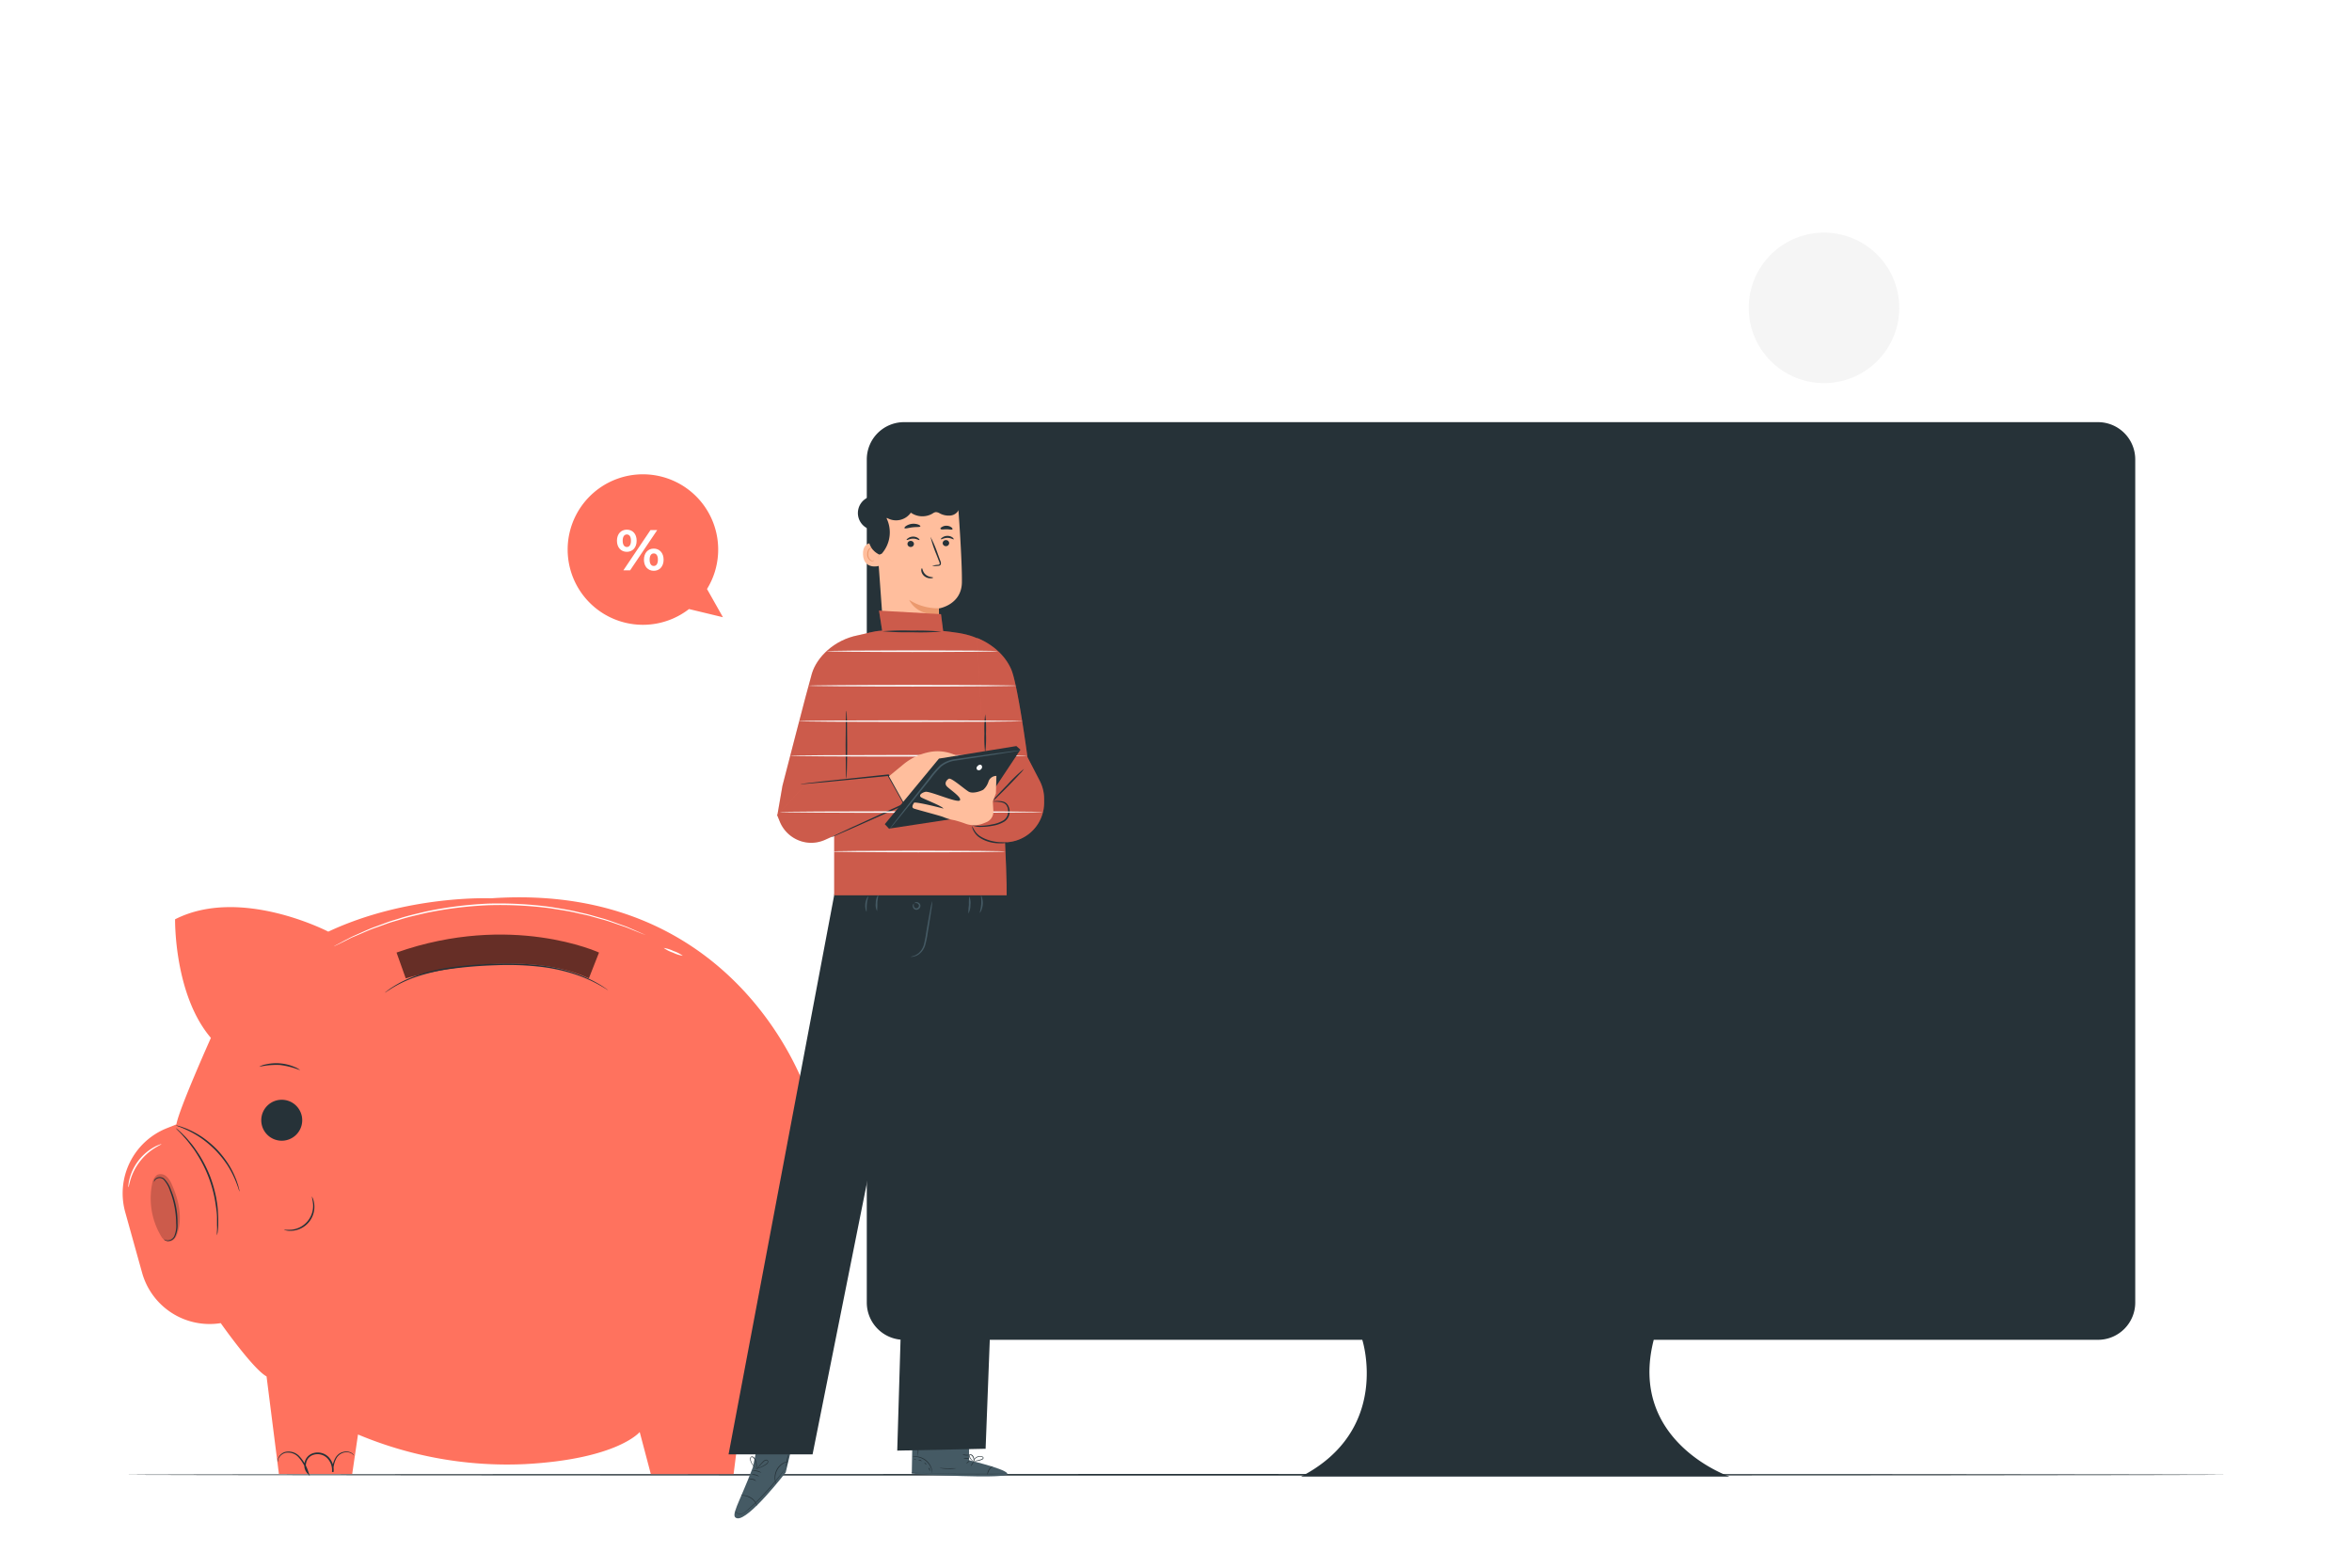 <svg class="animated" id="freepik_stories-finance" xmlns="http://www.w3.org/2000/svg" viewBox="0 0 750 500" version="1.1" xmlns:xlink="http://www.w3.org/1999/xlink" xmlns:svgjs="http://svgjs.com/svgjs"><style>svg#freepik_stories-finance:not(.animated) .animable {opacity: 0;}svg#freepik_stories-finance.animated #el8spp5sbrjnl {animation: 1s 1 forwards cubic-bezier(.36,-0.01,.5,1.38) lightSpeedRight;animation-delay: 0s;}svg#freepik_stories-finance.animated #el8oukb5es39 {animation: 1s 1 forwards cubic-bezier(.36,-0.01,.5,1.38) lightSpeedRight;animation-delay: 0.05s;opacity: 0}svg#freepik_stories-finance.animated #el50kf5z4wthd {animation: 1s 1 forwards cubic-bezier(.36,-0.01,.5,1.38) lightSpeedRight;animation-delay: 0.1s;opacity: 0}svg#freepik_stories-finance.animated #el3jn0s2uv4sh {animation: 1s 1 forwards cubic-bezier(.36,-0.01,.5,1.38) lightSpeedRight;animation-delay: 0.15s;opacity: 0}svg#freepik_stories-finance.animated #elgk8jsrv6o88 {animation: 1s 1 forwards cubic-bezier(.36,-0.01,.5,1.38) lightSpeedRight;animation-delay: 0.2s;opacity: 0}svg#freepik_stories-finance.animated #elexhgnuoca0t {animation: 1s 1 forwards cubic-bezier(.36,-0.01,.5,1.38) lightSpeedRight;animation-delay: 0.25s;opacity: 0}svg#freepik_stories-finance.animated #el2hkgc2v1yzy {animation: 1s 1 forwards cubic-bezier(.36,-0.01,.5,1.38) lightSpeedRight;animation-delay: 0.3s;opacity: 0}svg#freepik_stories-finance.animated #el7uew9sd1rhm {animation: 1s 1 forwards cubic-bezier(.36,-0.01,.5,1.38) lightSpeedRight;animation-delay: 0.35s;opacity: 0}svg#freepik_stories-finance.animated #elhm9t06qbsao {animation: 1s 1 forwards cubic-bezier(.36,-0.01,.5,1.38) lightSpeedRight;animation-delay: 0.4s;opacity: 0}svg#freepik_stories-finance.animated #elrkq9m1t2cao {animation: 1s 1 forwards cubic-bezier(.36,-0.01,.5,1.38) lightSpeedRight;animation-delay: 0.45s;opacity: 0}svg#freepik_stories-finance.animated #elt9io8nn93jf {animation: 1s 1 forwards cubic-bezier(.36,-0.01,.5,1.38) lightSpeedRight;animation-delay: 0.5s;opacity: 0}svg#freepik_stories-finance.animated #elte5vp8xweb8 {animation: 1s 1 forwards cubic-bezier(.36,-0.01,.5,1.38) lightSpeedRight;animation-delay: 0.55s;opacity: 0}svg#freepik_stories-finance.animated #elsbukwdqtvnj {animation: 1s 1 forwards cubic-bezier(.36,-0.01,.5,1.38) lightSpeedRight;animation-delay: 0.6s;opacity: 0}svg#freepik_stories-finance.animated #el78j29928p35 {animation: 1s 1 forwards cubic-bezier(.36,-0.01,.5,1.38) lightSpeedRight;animation-delay: 0.65s;opacity: 0}svg#freepik_stories-finance.animated #elf2i2do764vg {animation: 1s 1 forwards cubic-bezier(.36,-0.01,.5,1.38) lightSpeedRight;animation-delay: 0.7s;opacity: 0}svg#freepik_stories-finance.animated #elmri6wtiv6zf {animation: 1s 1 forwards cubic-bezier(.36,-0.01,.5,1.38) lightSpeedRight;animation-delay: 0.75s;opacity: 0}svg#freepik_stories-finance.animated #eljjcd5au99k {animation: 1s 1 forwards cubic-bezier(.36,-0.01,.5,1.38) lightSpeedRight;animation-delay: 0.8s;opacity: 0}svg#freepik_stories-finance.animated #elnzwcvx8mck {animation: 1s 1 forwards cubic-bezier(.36,-0.01,.5,1.38) lightSpeedRight;animation-delay: 0.85s;opacity: 0}svg#freepik_stories-finance.animated #elprqe7moidr {animation: 1s 1 forwards cubic-bezier(.36,-0.01,.5,1.38) lightSpeedRight;animation-delay: 0.9s;opacity: 0}svg#freepik_stories-finance.animated #el6tdvit5c5yn {animation: 1s 1 forwards cubic-bezier(.36,-0.01,.5,1.38) lightSpeedRight;animation-delay: 0.95s;opacity: 0}svg#freepik_stories-finance.animated #freepik--background-complete--inject-72 {animation: 1s 1 forwards cubic-bezier(.36,-0.01,.5,1.38) lightSpeedRight,1.5s Infinite  linear floating;animation-delay: 0s,1s;}svg#freepik_stories-finance.animated #freepik--Floor--inject-72 {animation: 1s 1 forwards cubic-bezier(.36,-0.01,.5,1.38) lightSpeedLeft;animation-delay: 0s;}svg#freepik_stories-finance.animated #elfpu5bk1jfh {animation: 1s 1 forwards cubic-bezier(.36,-0.01,.5,1.38) slideRight;animation-delay: 0s;}svg#freepik_stories-finance.animated #elr5gbyenfgl {animation: 1s 1 forwards cubic-bezier(.36,-0.01,.5,1.38) slideRight;animation-delay: 0.016s;opacity: 0}svg#freepik_stories-finance.animated #ellwcfl6r2gxj {animation: 1s 1 forwards cubic-bezier(.36,-0.01,.5,1.38) slideRight;animation-delay: 0.031s;opacity: 0}svg#freepik_stories-finance.animated #elmg75pyn6o8o {animation: 1s 1 forwards cubic-bezier(.36,-0.01,.5,1.38) slideRight;animation-delay: 0.047s;opacity: 0}svg#freepik_stories-finance.animated #elps8yl5utoz {animation: 1s 1 forwards cubic-bezier(.36,-0.01,.5,1.38) slideRight;animation-delay: 0.062s;opacity: 0}svg#freepik_stories-finance.animated #elsfspovryjnb {animation: 1s 1 forwards cubic-bezier(.36,-0.01,.5,1.38) slideRight;animation-delay: 0.078s;opacity: 0}svg#freepik_stories-finance.animated #el0m4kfrx6n4ar {animation: 1s 1 forwards cubic-bezier(.36,-0.01,.5,1.38) slideRight;animation-delay: 0.094s;opacity: 0}svg#freepik_stories-finance.animated #el38gf73hd83q {animation: 1s 1 forwards cubic-bezier(.36,-0.01,.5,1.38) slideRight;animation-delay: 0.109s;opacity: 0}svg#freepik_stories-finance.animated #eli0vveqhq97b {animation: 1s 1 forwards cubic-bezier(.36,-0.01,.5,1.38) slideRight;animation-delay: 0.125s;opacity: 0}svg#freepik_stories-finance.animated #el5wuqa5eju8 {animation: 1s 1 forwards cubic-bezier(.36,-0.01,.5,1.38) slideRight;animation-delay: 0.141s;opacity: 0}svg#freepik_stories-finance.animated #eli9b11cuqse {animation: 1s 1 forwards cubic-bezier(.36,-0.01,.5,1.38) slideRight;animation-delay: 0.156s;opacity: 0}svg#freepik_stories-finance.animated #elph9i7qqm5fb {animation: 1s 1 forwards cubic-bezier(.36,-0.01,.5,1.38) slideRight;animation-delay: 0.172s;opacity: 0}svg#freepik_stories-finance.animated #elo6rkcbquv9 {animation: 1s 1 forwards cubic-bezier(.36,-0.01,.5,1.38) slideRight;animation-delay: 0.188s;opacity: 0}svg#freepik_stories-finance.animated #elgsfksw8z5mv {animation: 1s 1 forwards cubic-bezier(.36,-0.01,.5,1.38) slideRight;animation-delay: 0.203s;opacity: 0}svg#freepik_stories-finance.animated #eluakkbtkjuh {animation: 1s 1 forwards cubic-bezier(.36,-0.01,.5,1.38) slideRight;animation-delay: 0.219s;opacity: 0}svg#freepik_stories-finance.animated #elzu17jwiffgp {animation: 1s 1 forwards cubic-bezier(.36,-0.01,.5,1.38) slideRight;animation-delay: 0.234s;opacity: 0}svg#freepik_stories-finance.animated #elfsbyf123icm {animation: 1s 1 forwards cubic-bezier(.36,-0.01,.5,1.38) slideRight;animation-delay: 0.25s;opacity: 0}svg#freepik_stories-finance.animated #elwrp3oem9hm {animation: 1s 1 forwards cubic-bezier(.36,-0.01,.5,1.38) slideRight;animation-delay: 0.266s;opacity: 0}svg#freepik_stories-finance.animated #elugkjjfp5zfl {animation: 1s 1 forwards cubic-bezier(.36,-0.01,.5,1.38) slideRight;animation-delay: 0.281s;opacity: 0}svg#freepik_stories-finance.animated #elgfoojd5so6o {animation: 1s 1 forwards cubic-bezier(.36,-0.01,.5,1.38) slideRight;animation-delay: 0.297s;opacity: 0}svg#freepik_stories-finance.animated #elef3zyhi7eue {animation: 1s 1 forwards cubic-bezier(.36,-0.01,.5,1.38) slideRight;animation-delay: 0.312s;opacity: 0}svg#freepik_stories-finance.animated #el0qc6481u4ze {animation: 1s 1 forwards cubic-bezier(.36,-0.01,.5,1.38) slideRight;animation-delay: 0.328s;opacity: 0}svg#freepik_stories-finance.animated #ellpkungmnfse {animation: 1s 1 forwards cubic-bezier(.36,-0.01,.5,1.38) slideRight;animation-delay: 0.344s;opacity: 0}svg#freepik_stories-finance.animated #el1gb4kt7selv {animation: 1s 1 forwards cubic-bezier(.36,-0.01,.5,1.38) slideRight;animation-delay: 0.359s;opacity: 0}svg#freepik_stories-finance.animated #el1hzzuqqdt5zj {animation: 1s 1 forwards cubic-bezier(.36,-0.01,.5,1.38) slideRight;animation-delay: 0.375s;opacity: 0}svg#freepik_stories-finance.animated #eloqpobfjq8qr {animation: 1s 1 forwards cubic-bezier(.36,-0.01,.5,1.38) slideRight;animation-delay: 0.391s;opacity: 0}svg#freepik_stories-finance.animated #elvr3t5wci1g {animation: 1s 1 forwards cubic-bezier(.36,-0.01,.5,1.38) slideRight;animation-delay: 0.406s;opacity: 0}svg#freepik_stories-finance.animated #els81avgrf3ob {animation: 1s 1 forwards cubic-bezier(.36,-0.01,.5,1.38) slideRight;animation-delay: 0.422s;opacity: 0}svg#freepik_stories-finance.animated #elcmtliiriro {animation: 1s 1 forwards cubic-bezier(.36,-0.01,.5,1.38) slideRight;animation-delay: 0.438s;opacity: 0}svg#freepik_stories-finance.animated #elad894nht34 {animation: 1s 1 forwards cubic-bezier(.36,-0.01,.5,1.38) slideRight;animation-delay: 0.453s;opacity: 0}svg#freepik_stories-finance.animated #el5vn1t03h3b4 {animation: 1s 1 forwards cubic-bezier(.36,-0.01,.5,1.38) slideRight;animation-delay: 0.469s;opacity: 0}svg#freepik_stories-finance.animated #el9xo61r2vknm {animation: 1s 1 forwards cubic-bezier(.36,-0.01,.5,1.38) slideRight;animation-delay: 0.484s;opacity: 0}svg#freepik_stories-finance.animated #ellfetscrsph8 {animation: 1s 1 forwards cubic-bezier(.36,-0.01,.5,1.38) slideRight;animation-delay: 0.5s;opacity: 0}svg#freepik_stories-finance.animated #el9p8b78pwur9 {animation: 1s 1 forwards cubic-bezier(.36,-0.01,.5,1.38) slideRight;animation-delay: 0.516s;opacity: 0}svg#freepik_stories-finance.animated #ele3hacbuk6hu {animation: 1s 1 forwards cubic-bezier(.36,-0.01,.5,1.38) slideRight;animation-delay: 0.531s;opacity: 0}svg#freepik_stories-finance.animated #elmunlln1otcc {animation: 1s 1 forwards cubic-bezier(.36,-0.01,.5,1.38) slideRight;animation-delay: 0.547s;opacity: 0}svg#freepik_stories-finance.animated #elvik18ri8y7 {animation: 1s 1 forwards cubic-bezier(.36,-0.01,.5,1.38) slideRight;animation-delay: 0.562s;opacity: 0}svg#freepik_stories-finance.animated #el584kgylg1rc {animation: 1s 1 forwards cubic-bezier(.36,-0.01,.5,1.38) slideRight;animation-delay: 0.578s;opacity: 0}svg#freepik_stories-finance.animated #elrktou9xeew {animation: 1s 1 forwards cubic-bezier(.36,-0.01,.5,1.38) slideRight;animation-delay: 0.594s;opacity: 0}svg#freepik_stories-finance.animated #eldm8kp2qjm1 {animation: 1s 1 forwards cubic-bezier(.36,-0.01,.5,1.38) slideRight;animation-delay: 0.609s;opacity: 0}svg#freepik_stories-finance.animated #el7c6jviosajl {animation: 1s 1 forwards cubic-bezier(.36,-0.01,.5,1.38) slideRight;animation-delay: 0.625s;opacity: 0}svg#freepik_stories-finance.animated #elix1mo1a44vl {animation: 1s 1 forwards cubic-bezier(.36,-0.01,.5,1.38) slideRight;animation-delay: 0.641s;opacity: 0}svg#freepik_stories-finance.animated #elxul2hq1t4tj {animation: 1s 1 forwards cubic-bezier(.36,-0.01,.5,1.38) slideRight;animation-delay: 0.656s;opacity: 0}svg#freepik_stories-finance.animated #el9znjye46xa7 {animation: 1s 1 forwards cubic-bezier(.36,-0.01,.5,1.38) slideRight;animation-delay: 0.672s;opacity: 0}svg#freepik_stories-finance.animated #elrflpaqkkyro {animation: 1s 1 forwards cubic-bezier(.36,-0.01,.5,1.38) slideRight;animation-delay: 0.688s;opacity: 0}svg#freepik_stories-finance.animated #elinmgqd9hscb {animation: 1s 1 forwards cubic-bezier(.36,-0.01,.5,1.38) slideRight;animation-delay: 0.703s;opacity: 0}svg#freepik_stories-finance.animated #elb6kiurjbcuc {animation: 1s 1 forwards cubic-bezier(.36,-0.01,.5,1.38) slideRight;animation-delay: 0.719s;opacity: 0}svg#freepik_stories-finance.animated #elhbjnzqpml89 {animation: 1s 1 forwards cubic-bezier(.36,-0.01,.5,1.38) slideRight;animation-delay: 0.734s;opacity: 0}svg#freepik_stories-finance.animated #elpbknknnka8 {animation: 1s 1 forwards cubic-bezier(.36,-0.01,.5,1.38) slideRight;animation-delay: 0.75s;opacity: 0}svg#freepik_stories-finance.animated #eljg572pdz42d {animation: 1s 1 forwards cubic-bezier(.36,-0.01,.5,1.38) slideRight;animation-delay: 0.766s;opacity: 0}svg#freepik_stories-finance.animated #elfgkxfp8rk4n {animation: 1s 1 forwards cubic-bezier(.36,-0.01,.5,1.38) slideRight;animation-delay: 0.781s;opacity: 0}svg#freepik_stories-finance.animated #elrqp11qw8xc8 {animation: 1s 1 forwards cubic-bezier(.36,-0.01,.5,1.38) slideRight;animation-delay: 0.797s;opacity: 0}svg#freepik_stories-finance.animated #eluftww8ajec {animation: 1s 1 forwards cubic-bezier(.36,-0.01,.5,1.38) slideRight;animation-delay: 0.812s;opacity: 0}svg#freepik_stories-finance.animated #elcrs44pubp84 {animation: 1s 1 forwards cubic-bezier(.36,-0.01,.5,1.38) slideRight;animation-delay: 0.828s;opacity: 0}svg#freepik_stories-finance.animated #eljpviuugh7o {animation: 1s 1 forwards cubic-bezier(.36,-0.01,.5,1.38) slideRight;animation-delay: 0.844s;opacity: 0}svg#freepik_stories-finance.animated #elpzmtq8r729 {animation: 1s 1 forwards cubic-bezier(.36,-0.01,.5,1.38) slideRight;animation-delay: 0.859s;opacity: 0}svg#freepik_stories-finance.animated #eltr1myi5dgcb {animation: 1s 1 forwards cubic-bezier(.36,-0.01,.5,1.38) slideRight;animation-delay: 0.875s;opacity: 0}svg#freepik_stories-finance.animated #el5r4n69ak2h {animation: 1s 1 forwards cubic-bezier(.36,-0.01,.5,1.38) slideRight;animation-delay: 0.891s;opacity: 0}svg#freepik_stories-finance.animated #elmrq70etlh3g {animation: 1s 1 forwards cubic-bezier(.36,-0.01,.5,1.38) slideRight;animation-delay: 0.906s;opacity: 0}svg#freepik_stories-finance.animated #elacc0susqikl {animation: 1s 1 forwards cubic-bezier(.36,-0.01,.5,1.38) slideRight;animation-delay: 0.922s;opacity: 0}svg#freepik_stories-finance.animated #elqjvzwz5u2b8 {animation: 1s 1 forwards cubic-bezier(.36,-0.01,.5,1.38) slideRight;animation-delay: 0.938s;opacity: 0}svg#freepik_stories-finance.animated #elo49t93malsd {animation: 1s 1 forwards cubic-bezier(.36,-0.01,.5,1.38) slideRight;animation-delay: 0.953s;opacity: 0}svg#freepik_stories-finance.animated #elc5ov8hragm8 {animation: 1s 1 forwards cubic-bezier(.36,-0.01,.5,1.38) slideRight;animation-delay: 0.969s;opacity: 0}svg#freepik_stories-finance.animated #el1y8dncvz60r {animation: 1s 1 forwards cubic-bezier(.36,-0.01,.5,1.38) slideRight;animation-delay: 0.984s;opacity: 0}svg#freepik_stories-finance.animated #freepik--Device--inject-72 {animation: 1s 1 forwards cubic-bezier(.36,-0.01,.5,1.38) slideRight;animation-delay: 0s;}svg#freepik_stories-finance.animated #freepik--money-box--inject-72 {animation: 1s 1 forwards cubic-bezier(.36,-0.01,.5,1.38) lightSpeedLeft;animation-delay: 0s;}svg#freepik_stories-finance.animated #freepik--Character--inject-72 {animation: 1s 1 forwards cubic-bezier(.36,-0.01,.5,1.38) slideDown;animation-delay: 0s;}svg#freepik_stories-finance.animated #freepik--speech-bubble--inject-72 {animation: 1s 1 forwards cubic-bezier(.36,-0.01,.5,1.38) fadeIn,6s Infinite  linear heartbeat;animation-delay: 0s,1s;}            @keyframes lightSpeedRight {              from {                transform: translate3d(50%, 0, 0) skewX(-20deg);                opacity: 0;              }              60% {                transform: skewX(10deg);                opacity: 1;              }              80% {                transform: skewX(-2deg);              }              to {                opacity: 1;                transform: translate3d(0, 0, 0);              }            }                    @keyframes floating {                0% {                    opacity: 1;                    transform: translateY(0px);                }                50% {                    transform: translateY(-10px);                }                100% {                    opacity: 1;                    transform: translateY(0px);                }            }                    @keyframes lightSpeedLeft {              from {                transform: translate3d(-50%, 0, 0) skewX(20deg);                opacity: 0;              }              60% {                transform: skewX(-10deg);                opacity: 1;              }              80% {                transform: skewX(2deg);              }              to {                opacity: 1;                transform: translate3d(0, 0, 0);              }            }                    @keyframes slideRight {                0% {                    opacity: 0;                    transform: translateX(30px);                }                100% {                    opacity: 1;                    transform: translateX(0);                }            }                    @keyframes slideDown {                0% {                    opacity: 0;                    transform: translateY(-30px);                }                100% {                    opacity: 1;                    transform: translateY(0);                }            }                    @keyframes fadeIn {                0% {                    opacity: 0;                }                100% {                    opacity: 1;                }            }                    @keyframes heartbeat {                0% {                    transform: scale(1);                }                10% {                    transform: scale(1.1);                }                30% {                    transform: scale(1);                }                40% {                    transform: scale(1);                }                50% {                    transform: scale(1.1);                }                60% {                    transform: scale(1);                }                100% {                    transform: scale(1);                }            }        </style><g id="freepik--background-complete--inject-72" class="animable" style="transform-origin: 351.458px 149.315px;"><path d="M605.37,94.68a24,24,0,1,1-27.18-20.24A24,24,0,0,1,605.37,94.68Z" style="fill: rgb(245, 245, 245); transform-origin: 581.628px 98.192px;" id="el8spp5sbrjnl" class="animable"></path><path d="M599.73,95.5A18.29,18.29,0,1,1,579,80.08,18.27,18.27,0,0,1,599.73,95.5Z" style="fill: rgb(235, 235, 235); transform-origin: 581.637px 98.177px;" id="el8oukb5es39" class="animable"></path><path d="M599.64,94.93a11,11,0,0,1-.8-2.1,18.76,18.76,0,0,0-5.76-8.19,18.13,18.13,0,0,0-4-2.46,16.44,16.44,0,0,0-2.38-.89,18,18,0,0,0-2.59-.55,18.89,18.89,0,0,0-2.73-.16,20.73,20.73,0,0,0-2.81.28,18.85,18.85,0,0,0-2.73.71,16.66,16.66,0,0,0-2.52,1.09,17,17,0,0,0-2.24,1.41,16.2,16.2,0,0,0-1.93,1.64,18.19,18.19,0,0,0-2.9,3.7,18.86,18.86,0,0,0-1.69,3.75,19.59,19.59,0,0,0-.91,5.91,10.72,10.72,0,0,1,0,2.25,5.34,5.34,0,0,1-.52-2.22,17,17,0,0,1,.5-6.22,18.55,18.55,0,0,1,4.62-8.08,18,18,0,0,1,2-1.8,18.36,18.36,0,0,1,5.1-2.75,21.87,21.87,0,0,1,2.94-.77,21,21,0,0,1,3-.29,17.91,17.91,0,0,1,2.95.2,16.89,16.89,0,0,1,2.79.63,17.17,17.17,0,0,1,2.54,1,18.49,18.49,0,0,1,4.2,2.75A18.79,18.79,0,0,1,596.75,87a17,17,0,0,1,2.62,5.67A5.41,5.41,0,0,1,599.64,94.93Z" style="fill: rgb(224, 224, 224); transform-origin: 581.35px 90.254px;" id="el50kf5z4wthd" class="animable"></path><path d="M585.25,108.62l.5,3.15-2.81.45-.49-3.06A13.55,13.55,0,0,1,575.1,108l1-3.67a11.49,11.49,0,0,0,5.76,1.12l-.75-4.69c-3.24-.26-6.88-.74-7.53-4.76-.47-3,1.28-5.87,5.63-7.09l-.49-3.12,2.8-.45.49,3.07a12.8,12.8,0,0,1,6,.8l-.85,3.67a11.87,11.87,0,0,0-4.53-.77l.76,4.78c3.24.23,6.83.72,7.46,4.68C591.3,104.52,589.57,107.39,585.25,108.62Zm-4.8-12-.64-4c-1.43.57-1.89,1.48-1.74,2.41S579.15,96.47,580.45,96.66Zm5.91,6c-.15-1-1.05-1.39-2.33-1.62l.62,3.88C586,104.38,586.51,103.56,586.36,102.66Z" style="fill: rgb(224, 224, 224); transform-origin: 582.212px 98.78px;" id="el3jn0s2uv4sh" class="animable"></path><path d="M530.61,98.93A41.65,41.65,0,1,1,483.42,63.8,41.6,41.6,0,0,1,530.61,98.93Z" style="fill: rgb(245, 245, 245); transform-origin: 489.407px 105.014px;" id="elgk8jsrv6o88" class="animable"></path><path d="M520.8,100.35a31.74,31.74,0,1,1-36-26.77A31.7,31.7,0,0,1,520.8,100.35Z" style="fill: rgb(235, 235, 235); transform-origin: 489.4px 104.982px;" id="elexhgnuoca0t" class="animable"></path><path d="M520.65,99.37c-.19,0-.52-1.32-1.38-3.66a33.82,33.82,0,0,0-5-9.1,32.65,32.65,0,0,0-5-5.1,32.11,32.11,0,0,0-6.93-4.29,29.91,29.91,0,0,0-4.14-1.53,29.54,29.54,0,0,0-4.49-1,31.09,31.09,0,0,0-4.75-.28,30.69,30.69,0,0,0-9.62,1.71A29.88,29.88,0,0,0,475,78.06a30.44,30.44,0,0,0-3.89,2.44,31.4,31.4,0,0,0-3.36,2.86,31.8,31.8,0,0,0-5,6.42,33,33,0,0,0-2.93,6.51,34,34,0,0,0-1.58,10.27c0,2.48.16,3.87,0,3.9s-.61-1.31-.91-3.85a29.39,29.39,0,0,1,.87-10.81,31.84,31.84,0,0,1,8-14,29.15,29.15,0,0,1,3.55-3.14A32,32,0,0,1,473.84,76a31,31,0,0,1,4.7-2.08,35.49,35.49,0,0,1,5.11-1.35,34.89,34.89,0,0,1,5.26-.49,32,32,0,0,1,5.12.33,31.41,31.41,0,0,1,4.83,1.09,31.8,31.8,0,0,1,4.41,1.72,32.46,32.46,0,0,1,7.3,4.78,32.08,32.08,0,0,1,5.06,5.62,29.31,29.31,0,0,1,4.55,9.84C520.78,97.93,520.79,99.35,520.65,99.37Z" style="fill: rgb(224, 224, 224); transform-origin: 488.946px 91.268px;" id="el2hkgc2v1yzy" class="animable"></path><path d="M495.67,123.14l.87,5.46-4.87.77-.85-5.31c-4.87.48-9.75-.29-12.76-2l1.72-6.38a20,20,0,0,0,10,2l-1.31-8.14c-5.62-.45-11.95-1.29-13.07-8.26-.82-5.17,2.22-10.2,9.78-12.31l-.87-5.41,4.88-.78.85,5.31a22.34,22.34,0,0,1,10.37,1.39L499,95.87a20.26,20.26,0,0,0-7.86-1.35l1.32,8.29c5.62.4,11.85,1.25,12.95,8.12C506.17,116,503.17,121,495.67,123.14Zm-8.33-20.77-1.1-6.92c-2.49,1-3.29,2.58-3,4.19S485.09,102,487.34,102.37Zm10.27,10.41c-.27-1.71-1.84-2.41-4.05-2.81l1.08,6.73C497,115.78,497.86,114.34,497.61,112.78Z" style="fill: rgb(224, 224, 224); transform-origin: 490.397px 106.075px;" id="el7uew9sd1rhm" class="animable"></path><path d="M162.37,240.76a24,24,0,1,1-27.19-20.23A24,24,0,0,1,162.37,240.76Z" style="fill: rgb(245, 245, 245); transform-origin: 138.63px 244.281px;" id="elhm9t06qbsao" class="animable"></path><path d="M156.72,241.58A18.29,18.29,0,1,1,136,226.16,18.28,18.28,0,0,1,156.72,241.58Z" style="fill: rgb(235, 235, 235); transform-origin: 138.627px 244.26px;" id="elrkq9m1t2cao" class="animable"></path><path d="M156.63,241a10.61,10.61,0,0,1-.79-2.11,19.42,19.42,0,0,0-2.9-5.24,18.8,18.8,0,0,0-2.87-2.94,18.16,18.16,0,0,0-4-2.47,16,16,0,0,0-2.38-.88,16.52,16.52,0,0,0-2.59-.55,17.57,17.57,0,0,0-2.73-.16,19.22,19.22,0,0,0-2.81.27,17.76,17.76,0,0,0-7.49,3.21,17.26,17.26,0,0,0-1.93,1.65,18.14,18.14,0,0,0-2.9,3.69,19.12,19.12,0,0,0-1.69,3.75,19.61,19.61,0,0,0-.91,5.92,10,10,0,0,1,0,2.25,5.41,5.41,0,0,1-.52-2.22,17,17,0,0,1,.5-6.23,18.49,18.49,0,0,1,1.63-4,19,19,0,0,1,3-4,17,17,0,0,1,2-1.81,19.08,19.08,0,0,1,5.1-2.74,20.28,20.28,0,0,1,2.95-.78,20.69,20.69,0,0,1,3-.28,19.16,19.16,0,0,1,3,.19,17.84,17.84,0,0,1,2.78.63,18.35,18.35,0,0,1,2.54,1,18.26,18.26,0,0,1,7.12,6,17,17,0,0,1,2.62,5.67A5.46,5.46,0,0,1,156.63,241Z" style="fill: rgb(224, 224, 224); transform-origin: 138.337px 236.359px;" id="elt9io8nn93jf" class="animable"></path><path d="M142.24,254.71l.5,3.14-2.81.45-.49-3.06a13.46,13.46,0,0,1-7.35-1.12l1-3.68a11.4,11.4,0,0,0,5.77,1.12l-.76-4.69c-3.23-.25-6.88-.73-7.52-4.75-.48-3,1.27-5.88,5.63-7.09l-.5-3.12,2.81-.45.49,3.06a12.77,12.77,0,0,1,6,.8l-.85,3.68a11.47,11.47,0,0,0-4.53-.77l.76,4.77c3.24.23,6.83.72,7.46,4.68C148.29,250.6,146.56,253.47,142.24,254.71Zm-4.8-12-.64-4c-1.43.58-1.89,1.48-1.74,2.41S136.14,242.55,137.44,242.75Zm5.92,6c-.16-1-1.06-1.38-2.34-1.61l.62,3.87C143,250.47,143.5,249.64,143.36,248.74Z" style="fill: rgb(224, 224, 224); transform-origin: 139.21px 244.88px;" id="elte5vp8xweb8" class="animable"></path><path d="M121.26,187.94a15.61,15.61,0,1,1,4.84-21.51A15.59,15.59,0,0,1,121.26,187.94Z" style="fill: rgb(245, 245, 245); transform-origin: 112.901px 174.759px;" id="elsbukwdqtvnj" class="animable"></path><path d="M119.27,184.8a11.9,11.9,0,1,1,3.7-16.4A11.89,11.89,0,0,1,119.27,184.8Z" style="fill: rgb(235, 235, 235); transform-origin: 112.905px 174.746px;" id="el78j29928p35" class="animable"></path><path d="M119.59,184.6c0-.06.37-.38,1-1a12.48,12.48,0,0,0,2.35-3.11,11.7,11.7,0,0,0,1.4-5.51,10.29,10.29,0,0,0-.1-1.65,11.2,11.2,0,0,0-.36-1.68,11.65,11.65,0,0,0-.63-1.67,11.4,11.4,0,0,0-2.05-3,10.59,10.59,0,0,0-1.31-1.2,10.83,10.83,0,0,0-1.43-1A10.19,10.19,0,0,0,117,164a12,12,0,0,0-3-.75,13.25,13.25,0,0,0-2.67,0,12.46,12.46,0,0,0-3.76,1,7.49,7.49,0,0,1-1.35.58s.36-.41,1.19-.9a10.94,10.94,0,0,1,3.83-1.34,11.85,11.85,0,0,1,2.83-.11,12,12,0,0,1,3.19.72,11.13,11.13,0,0,1,1.62.74,11.41,11.41,0,0,1,1.55,1,12.32,12.32,0,0,1,2.66,2.84,12.89,12.89,0,0,1,1,1.73,12.67,12.67,0,0,1,.67,1.8,12,12,0,0,1,.36,1.82,10.71,10.71,0,0,1,.08,1.78,12.12,12.12,0,0,1-.52,3.22,11.91,11.91,0,0,1-1.16,2.59,11,11,0,0,1-2.68,3.06A3.63,3.63,0,0,1,119.59,184.6Z" style="fill: rgb(224, 224, 224); transform-origin: 115.714px 173.521px;" id="elf2i2do764vg" class="animable"></path><path d="M107.65,179.66l-1.74,1.13-1-1.55,1.69-1.1a8.66,8.66,0,0,1-1.27-4.67l2.44-.38a7.48,7.48,0,0,0,.86,3.73l2.59-1.69c-.7-2-1.38-4.29.84-5.73,1.64-1.07,3.83-.8,5.7,1.47l1.72-1.12,1,1.55-1.69,1.1a8.4,8.4,0,0,1,1.11,3.76l-2.42.47a7.55,7.55,0,0,0-.73-2.9l-2.64,1.72c.72,2,1.38,4.25-.81,5.67C111.69,182.17,109.52,181.9,107.65,179.66Zm5.84-6,2.2-1.44c-.72-.7-1.38-.73-1.89-.4S113.26,172.82,113.49,173.65Zm-2,5.1c.54-.36.54-1,.34-1.82l-2.14,1.4C110.37,179,111,179.07,111.49,178.75Z" style="fill: rgb(224, 224, 224); transform-origin: 112.695px 175.253px;" id="elmri6wtiv6zf" class="animable"></path><path d="M540,59.14a15.61,15.61,0,1,1,4.84-21.51A15.58,15.58,0,0,1,540,59.14Z" style="fill: rgb(245, 245, 245); transform-origin: 531.643px 45.959px;" id="eljjcd5au99k" class="animable"></path><path d="M538,56a11.9,11.9,0,1,1,3.69-16.39A11.88,11.88,0,0,1,538,56Z" style="fill: rgb(235, 235, 235); transform-origin: 531.626px 45.954px;" id="elnzwcvx8mck" class="animable"></path><path d="M538.3,55.8c0-.06.37-.38,1-1a12.48,12.48,0,0,0,2.35-3.11,11.45,11.45,0,0,0,1-2.48,12.11,12.11,0,0,0,.42-3A11.63,11.63,0,0,0,543,44.5a11.2,11.2,0,0,0-.36-1.68,11,11,0,0,0-.63-1.67,12.08,12.08,0,0,0-.9-1.6A12.33,12.33,0,0,0,540,38.12a10.69,10.69,0,0,0-1.32-1.21,10.21,10.21,0,0,0-1.43-1,11.32,11.32,0,0,0-1.49-.72,11.57,11.57,0,0,0-3-.74,11.93,11.93,0,0,0-2.67,0,12.49,12.49,0,0,0-3.76,1,6.67,6.67,0,0,1-1.35.58s.36-.41,1.19-.9A10.94,10.94,0,0,1,530,33.84a11.38,11.38,0,0,1,2.83-.1,11.94,11.94,0,0,1,3.19.71,11.13,11.13,0,0,1,1.62.74,12.45,12.45,0,0,1,3,2.31A12.4,12.4,0,0,1,541.85,39a13,13,0,0,1,1,1.73,12.61,12.61,0,0,1,.66,1.8,10.85,10.85,0,0,1,.36,1.82,10.71,10.71,0,0,1,.08,1.78,12.12,12.12,0,0,1-.52,3.22A11.91,11.91,0,0,1,542.25,52,11,11,0,0,1,539.58,55,3.71,3.71,0,0,1,538.3,55.8Z" style="fill: rgb(224, 224, 224); transform-origin: 534.469px 44.747px;" id="elprqe7moidr" class="animable"></path><path d="M526.36,50.86,524.62,52l-1-1.55,1.69-1.1A8.75,8.75,0,0,1,524,44.67l2.44-.38a7.58,7.58,0,0,0,.86,3.73l2.59-1.69c-.7-2-1.38-4.29.84-5.73,1.64-1.07,3.83-.8,5.7,1.47L538.19,41l1,1.55-1.69,1.1a8.42,8.42,0,0,1,1.1,3.77l-2.41.46a7.64,7.64,0,0,0-.74-2.89l-2.64,1.71c.72,2,1.38,4.25-.81,5.67C530.4,53.37,528.24,53.1,526.36,50.86Zm5.84-6,2.2-1.43c-.72-.71-1.38-.74-1.89-.41S532,44,532.2,44.85Zm-2,5.1c.54-.36.54-1,.34-1.81l-2.14,1.39C529.08,50.19,529.7,50.27,530.2,50Z" style="fill: rgb(224, 224, 224); transform-origin: 531.405px 46.46px;" id="el6tdvit5c5yn" class="animable"></path></g><g id="freepik--Floor--inject-72" class="animable" style="transform-origin: 375px 470.36px;"><path d="M710.26,470.36c0,.14-150.11.26-335.24.26s-335.28-.12-335.28-.26,150.08-.26,335.28-.26S710.26,470.21,710.26,470.36Z" style="fill: rgb(38, 50, 56); transform-origin: 375px 470.36px;" id="el9srytdie4ok" class="animable"></path></g><g id="freepik--Device--inject-72" class="animable" style="transform-origin: 439.68px 268.705px;"><path d="M669,134.64H288.28a11.88,11.88,0,0,0-11.88,11.89V415.44a11.88,11.88,0,0,0,11.88,11.88H434.4s9.3,28.74-19.52,43.62H551.51S519,459.78,527.34,427.32H669a11.88,11.88,0,0,0,11.88-11.88V146.53A11.88,11.88,0,0,0,669,134.64Z" style="fill: rgb(38, 50, 56); transform-origin: 478.64px 302.79px;" id="elfpu5bk1jfh" class="animable"></path><path d="M483.72,399c5.18,7.4-2.92,15.51-10.33,10.33a2.56,2.56,0,0,1-.63-.64c-5.17-7.4,2.93-15.49,10.33-10.32A2.69,2.69,0,0,1,483.72,399Z" style="fill: rgb(69, 90, 100); transform-origin: 478.243px 403.851px;" id="elr5gbyenfgl" class="animable"></path><path d="M292.65,139.57h372a9.7,9.7,0,0,1,9.7,9.7V378.13a0,0,0,0,1,0,0H283a0,0,0,0,1,0,0V149.27A9.7,9.7,0,0,1,292.65,139.57Z" style="fill: rgb(255, 255, 255); transform-origin: 478.675px 258.85px;" id="ellwcfl6r2gxj" class="animable"></path><rect x="316.11" y="193.42" width="12.84" height="143.36" style="fill: rgb(255, 114, 94); transform-origin: 322.53px 265.1px;" id="elmg75pyn6o8o" class="animable"></rect><rect x="340.89" y="242.11" width="12.84" height="94.67" style="fill: rgb(255, 114, 94); transform-origin: 347.31px 289.445px;" id="elps8yl5utoz" class="animable"></rect><rect x="365.67" y="211.24" width="12.84" height="126.27" style="fill: rgb(255, 114, 94); transform-origin: 372.09px 274.375px;" id="elsfspovryjnb" class="animable"></rect><rect x="390.46" y="198.96" width="12.84" height="137.82" style="fill: rgb(255, 114, 94); transform-origin: 396.88px 267.87px;" id="el0m4kfrx6n4ar" class="animable"></rect><rect x="415.24" y="245.03" width="12.84" height="91.75" style="fill: rgb(255, 114, 94); transform-origin: 421.66px 290.905px;" id="el38gf73hd83q" class="animable"></rect><rect x="440.02" y="263.02" width="12.84" height="73.76" style="fill: rgb(255, 114, 94); transform-origin: 446.44px 299.9px;" id="eli0vveqhq97b" class="animable"></rect><rect x="464.8" y="208.14" width="12.84" height="128.64" style="fill: rgb(255, 114, 94); transform-origin: 471.22px 272.46px;" id="el5wuqa5eju8" class="animable"></rect><rect x="489.58" y="231.33" width="12.84" height="105.45" style="fill: rgb(255, 114, 94); transform-origin: 496px 284.055px;" id="eli9b11cuqse" class="animable"></rect><rect x="514.37" y="212.8" width="12.84" height="123.98" style="fill: rgb(255, 114, 94); transform-origin: 520.79px 274.79px;" id="elph9i7qqm5fb" class="animable"></rect><rect x="539.15" y="252.31" width="12.84" height="84.47" style="fill: rgb(255, 114, 94); transform-origin: 545.57px 294.545px;" id="elo6rkcbquv9" class="animable"></rect><rect x="588.58" y="208.14" width="12.84" height="128.64" style="fill: rgb(255, 114, 94); transform-origin: 595px 272.46px;" id="elgsfksw8z5mv" class="animable"></rect><rect x="641.21" y="290.91" width="12.84" height="44.02" style="fill: rgb(255, 114, 94); transform-origin: 647.63px 312.92px;" id="eluakkbtkjuh" class="animable"></rect><rect x="615.55" y="252.31" width="12.84" height="84.47" style="fill: rgb(255, 114, 94); transform-origin: 621.97px 294.545px;" id="elzu17jwiffgp" class="animable"></rect><rect x="563.93" y="236.24" width="12.84" height="100.54" style="fill: rgb(255, 114, 94); transform-origin: 570.35px 286.51px;" id="elfsbyf123icm" class="animable"></rect><path d="M657.65,211.7a8,8,0,0,1-1.12-.18l-3.27-.67a51.13,51.13,0,0,0-5.34-.85,66,66,0,0,0-7.35-.61,85.11,85.11,0,0,0-20.1,1.72,88.72,88.72,0,0,0-24.92,9.44,101.73,101.73,0,0,0-25.25,20.1c-7.86,8.62-14.49,19.27-21.27,30.54S535.21,294.56,525.12,305a62.58,62.58,0,0,1-17.61,13.17,36.7,36.7,0,0,1-10.86,3.32,34.8,34.8,0,0,1-11.51-.39c-7.62-1.68-14.37-5.68-20.05-10.51a93.34,93.34,0,0,1-14.85-16.21c-8.62-11.6-14.74-24.1-21.29-35.49s-13.12-22.11-21.27-30.46a57.85,57.85,0,0,0-13.15-10.34,55.32,55.32,0,0,0-7.11-3.45,57.84,57.84,0,0,0-7.25-2.15,52.75,52.75,0,0,0-26.35.74,59.44,59.44,0,0,0-18.09,8.7,65.88,65.88,0,0,0-9.5,8.52L324,232.92a7,7,0,0,1-.8.82,5.72,5.72,0,0,1,.68-.91l2.11-2.6a61.8,61.8,0,0,1,9.39-8.77,59,59,0,0,1,18.2-9,53.25,53.25,0,0,1,26.79-1c9.87,2,19.93,7.64,28.14,16.1s15.05,19.19,21.57,30.63,12.74,23.87,21.27,35.32a92.61,92.61,0,0,0,14.64,16c5.56,4.73,12.12,8.59,19.42,10.2a33.47,33.47,0,0,0,11,.37,35.66,35.66,0,0,0,10.45-3.19A61.34,61.34,0,0,0,524.11,304c9.95-10.23,16.91-22.31,23.79-33.5s13.52-22,21.52-30.66a102.84,102.84,0,0,1,25.63-20.18,88.53,88.53,0,0,1,25.26-9.33,83.23,83.23,0,0,1,20.28-1.5,61.83,61.83,0,0,1,7.39.75,45.15,45.15,0,0,1,5.34,1l3.24.81A7.13,7.13,0,0,1,657.65,211.7Z" style="fill: rgb(38, 50, 56); transform-origin: 490.425px 265.263px;" id="elwrp3oem9hm" class="animable"></path><path d="M302,346.77c-.29,0-.53-40.88-.53-91.3s.24-91.3.53-91.3.53,40.87.53,91.3S302.27,346.77,302,346.77Z" style="fill: rgb(38, 50, 56); transform-origin: 302px 255.47px;" id="elugkjjfp5zfl" class="animable"></path><path d="M654,346.77c0,.29-77,.52-172,.52s-172-.23-172-.52,77-.53,172-.53S654,346.48,654,346.77Z" style="fill: rgb(38, 50, 56); transform-origin: 482px 346.765px;" id="elgfoojd5so6o" class="animable"></path><path d="M334.42,358.05c0,.29-4.26.53-9.52.53s-9.53-.24-9.53-.53,4.26-.53,9.53-.53S334.42,357.76,334.42,358.05Z" style="fill: rgb(38, 50, 56); transform-origin: 324.895px 358.05px;" id="elef3zyhi7eue" class="animable"></path><path d="M366,358.62c0,.3-5.1.53-11.38.53s-11.39-.23-11.39-.53,5.1-.52,11.39-.52S366,358.33,366,358.62Z" style="fill: rgb(38, 50, 56); transform-origin: 354.615px 358.625px;" id="el0qc6481u4ze" class="animable"></path><path d="M393,358.62c0,.3-5.1.53-11.38.53s-11.39-.23-11.39-.53,5.1-.52,11.39-.52S393,358.33,393,358.62Z" style="fill: rgb(38, 50, 56); transform-origin: 381.615px 358.625px;" id="ellpkungmnfse" class="animable"></path><path d="M419.92,358.62c0,.3-5.1.53-11.38.53s-11.39-.23-11.39-.53,5.1-.52,11.39-.52S419.92,358.33,419.92,358.62Z" style="fill: rgb(38, 50, 56); transform-origin: 408.535px 358.625px;" id="el1gb4kt7selv" class="animable"></path><path d="M446.87,358.62c0,.3-5.09.53-11.38.53s-11.39-.23-11.39-.53,5.1-.52,11.39-.52S446.87,358.33,446.87,358.62Z" style="fill: rgb(38, 50, 56); transform-origin: 435.485px 358.625px;" id="el1hzzuqqdt5zj" class="animable"></path><path d="M473.83,358.62c0,.3-5.1.53-11.39.53s-11.38-.23-11.38-.53,5.09-.52,11.38-.52S473.83,358.33,473.83,358.62Z" style="fill: rgb(38, 50, 56); transform-origin: 462.445px 358.625px;" id="eloqpobfjq8qr" class="animable"></path><path d="M500.78,358.62c0,.3-5.1.53-11.39.53s-11.38-.23-11.38-.53,5.09-.52,11.38-.52S500.78,358.33,500.78,358.62Z" style="fill: rgb(38, 50, 56); transform-origin: 489.395px 358.625px;" id="elvr3t5wci1g" class="animable"></path><path d="M527.73,358.62c0,.3-5.1.53-11.39.53s-11.38-.23-11.38-.53,5.1-.52,11.38-.52S527.73,358.33,527.73,358.62Z" style="fill: rgb(38, 50, 56); transform-origin: 516.345px 358.625px;" id="els81avgrf3ob" class="animable"></path><path d="M554.68,358.62c0,.3-5.1.53-11.38.53s-11.39-.23-11.39-.53,5.1-.52,11.39-.52S554.68,358.33,554.68,358.62Z" style="fill: rgb(38, 50, 56); transform-origin: 543.295px 358.625px;" id="elcmtliiriro" class="animable"></path><path d="M581.63,358.62c0,.3-5.1.53-11.38.53s-11.39-.23-11.39-.53,5.1-.52,11.39-.52S581.63,358.33,581.63,358.62Z" style="fill: rgb(38, 50, 56); transform-origin: 570.245px 358.625px;" id="elad894nht34" class="animable"></path><path d="M606.7,358.63c0,.3-5.1.53-11.39.53s-11.38-.23-11.38-.53,5.1-.52,11.38-.52S606.7,358.34,606.7,358.63Z" style="fill: rgb(38, 50, 56); transform-origin: 595.315px 358.635px;" id="el5vn1t03h3b4" class="animable"></path><path d="M631.77,358.64c0,.29-5.1.53-11.39.53s-11.38-.24-11.38-.53,5.09-.52,11.38-.52S631.77,358.35,631.77,358.64Z" style="fill: rgb(38, 50, 56); transform-origin: 620.385px 358.645px;" id="el9xo61r2vknm" class="animable"></path><path d="M656.83,358.65c0,.29-5.1.53-11.38.53s-11.39-.24-11.39-.53,5.1-.53,11.39-.53S656.83,358.36,656.83,358.65Z" style="fill: rgb(38, 50, 56); transform-origin: 645.445px 358.65px;" id="ellfetscrsph8" class="animable"></path><path d="M433,260.17c0-.22,1.58.33,2.08,2.48a5.28,5.28,0,0,1-.4,3.7,3.2,3.2,0,0,1-1.87,1.58,3.44,3.44,0,0,1-2.61-.31,4.37,4.37,0,0,1-2.23-4.09,4.58,4.58,0,0,1,1.79-3.31,2.93,2.93,0,0,1,2.45-.6c.6.18.8.47.76.53s-1.3-.4-2.56.85a3.77,3.77,0,0,0-1.12,2.58,3.18,3.18,0,0,0,1.59,2.78,1.9,1.9,0,0,0,2.66-.68,4.68,4.68,0,0,0,.54-2.85C433.91,261,432.89,260.34,433,260.17Z" style="fill: rgb(38, 50, 56); transform-origin: 431.604px 263.808px;" id="el9p8b78pwur9" class="animable"></path><path d="M601.94,213c0-.08.41-.21,1.12,0a4.32,4.32,0,0,1,2.29,2,5.69,5.69,0,0,1,.56,4.5,4.73,4.73,0,0,1-4.39,3.51,3.74,3.74,0,0,1-2.79-1.45,6,6,0,0,1-1.18-2.5,5.7,5.7,0,0,1,.72-4.47c1.58-2.23,3.53-2.12,3.46-2,.09.21-1.54.52-2.59,2.47a5,5,0,0,0-.31,3.63c.34,1.32,1.36,2.83,2.74,2.84a3.53,3.53,0,0,0,3.09-2.49,4.92,4.92,0,0,0-.21-3.61A5.18,5.18,0,0,0,601.94,213Z" style="fill: rgb(38, 50, 56); transform-origin: 601.758px 217.774px;" id="ele3hacbuk6hu" class="animable"></path><rect x="198.68" y="66.81" width="257.61" height="200.49" style="fill: rgb(255, 255, 255); transform-origin: 327.485px 167.055px;" id="elmunlln1otcc" class="animable"></rect><path d="M456.29,267.3c0-2-.09-79.5-.24-200.49l.24.24-257.58,0h0l.29-.29c0,72.27,0,140.62,0,200.49l-.26-.26,257.61.26-257.61.26h-.26v-.26c0-59.87,0-128.22,0-200.49v-.29h.32l257.58,0h.24v.24C456.39,187.8,456.3,265.3,456.29,267.3Z" style="fill: rgb(38, 50, 56); transform-origin: 327.55px 166.99px;" id="elvik18ri8y7" class="animable"></path><rect x="211.25" y="93.15" width="41.7" height="2.32" style="fill: rgb(38, 50, 56); transform-origin: 232.1px 94.31px;" id="el584kgylg1rc" class="animable"></rect><rect x="211.25" y="98.58" width="20.61" height="2.32" style="fill: rgb(38, 50, 56); transform-origin: 221.555px 99.74px;" id="elrktou9xeew" class="animable"></rect><rect x="235.02" y="238.49" width="7.55" height="2.18" style="fill: rgb(38, 50, 56); transform-origin: 238.795px 239.58px;" id="eldm8kp2qjm1" class="animable"></rect><rect x="252.11" y="250.13" width="9.66" height="2.18" style="fill: rgb(38, 50, 56); transform-origin: 256.94px 251.22px;" id="el7c6jviosajl" class="animable"></rect><rect x="285.74" y="250.13" width="9.66" height="2.18" style="fill: rgb(38, 50, 56); transform-origin: 290.57px 251.22px;" id="elix1mo1a44vl" class="animable"></rect><rect x="319.37" y="250.13" width="9.66" height="2.18" style="fill: rgb(38, 50, 56); transform-origin: 324.2px 251.22px;" id="elxul2hq1t4tj" class="animable"></rect><rect x="353" y="250.13" width="9.66" height="2.18" style="fill: rgb(38, 50, 56); transform-origin: 357.83px 251.22px;" id="el9znjye46xa7" class="animable"></rect><rect x="386.63" y="250.13" width="9.66" height="2.18" style="fill: rgb(38, 50, 56); transform-origin: 391.46px 251.22px;" id="elrflpaqkkyro" class="animable"></rect><rect x="420.26" y="250.13" width="9.66" height="2.18" style="fill: rgb(38, 50, 56); transform-origin: 425.09px 251.22px;" id="elinmgqd9hscb" class="animable"></rect><rect x="235.02" y="209.42" width="7.55" height="2.18" style="fill: rgb(38, 50, 56); transform-origin: 238.795px 210.51px;" id="elb6kiurjbcuc" class="animable"></rect><rect x="235.02" y="154.7" width="7.55" height="2.18" style="fill: rgb(38, 50, 56); transform-origin: 238.795px 155.79px;" id="elhbjnzqpml89" class="animable"></rect><rect x="235.02" y="127.2" width="7.55" height="2.18" style="fill: rgb(38, 50, 56); transform-origin: 238.795px 128.29px;" id="elpbknknnka8" class="animable"></rect><rect x="235.41" y="182.06" width="7.55" height="2.18" style="fill: rgb(38, 50, 56); transform-origin: 239.185px 183.15px;" id="eljg572pdz42d" class="animable"></rect><path d="M429.65,240.67s-.27,0-.81,0l-2.38,0-9.14.05-33.61.09-110.91.07H246.26v-.26c0-37.09.07-69.73.09-93.11,0-11.68.06-21,.08-27.5,0-3.21,0-5.7,0-7.4,0-.84,0-1.47,0-1.92s0-.65,0-.65,0,.22,0,.65,0,1.08,0,1.92c0,1.7,0,4.19,0,7.4,0,6.46,0,15.82.08,27.5,0,23.38.05,56,.09,93.11l-.26-.26H272.8l110.91.08,33.61.08,9.14.05,2.38,0Z" style="fill: rgb(38, 50, 56); transform-origin: 337.955px 175.46px;" id="elfgkxfp8rk4n" class="animable"></path><path d="M431.78,183.15c0,.14-39.84.26-89,.26s-89-.12-89-.26,39.83-.26,89-.26S431.78,183,431.78,183.15Z" style="fill: rgb(38, 50, 56); transform-origin: 342.78px 183.15px;" id="elrqp11qw8xc8" class="animable"></path><path d="M431.78,155.79c0,.14-39.84.26-89,.26s-89-.12-89-.26,39.83-.26,89-.26S431.78,155.65,431.78,155.79Z" style="fill: rgb(38, 50, 56); transform-origin: 342.78px 155.79px;" id="eluftww8ajec" class="animable"></path><path d="M431.78,128.29c0,.15-39.84.26-89,.26s-89-.11-89-.26,39.83-.26,89-.26S431.78,128.15,431.78,128.29Z" style="fill: rgb(38, 50, 56); transform-origin: 342.78px 128.29px;" id="elcrs44pubp84" class="animable"></path><path d="M431.78,210.51c0,.14-39.84.26-89,.26s-89-.12-89-.26,39.83-.26,89-.26S431.78,210.37,431.78,210.51Z" style="fill: rgb(38, 50, 56); transform-origin: 342.78px 210.51px;" id="eljpviuugh7o" class="animable"></path><path d="M255.66,234.78V210.51L270.79,187l10.27,7.88,21.07-32.73,12.43,8.75,17.29-30.2,14,11.45L367,112.11l22.7,44.77L408,134.48l21.61-6.19V234.78Z" style="fill: rgb(69, 90, 100); transform-origin: 342.635px 173.445px;" id="elpzmtq8r729" class="animable"></path><path d="M431.78,119.67a2.79,2.79,0,0,1-.38,0l-1.13,0-4.38,0-16.59.07.11-.06L391.63,143l-.07.08h-.1l-44.5,0,.22-.12-18.71,31.14c-6.37,10.6-12.54,20.85-18.37,30.53l-.19.33-.22-.31-24.12-33.13h.35L264,205.8l-6.11,9.48c-.7,1.08-1.24,1.91-1.62,2.48s-.57.84-.57.84.17-.3.52-.87l1.56-2.51c1.39-2.21,3.42-5.44,6-9.55l21.8-34.37.17-.26.19.25,24.17,33.09-.42,0L328,173.86l18.73-31.14.07-.12H347l44.5.05-.16.08,17.89-23.14,0-.06h.07l16.59.07,4.38,0,1.13,0Z" style="fill: rgb(38, 50, 56); transform-origin: 343.74px 169.065px;" id="eltr1myi5dgcb" class="animable"></path><path d="M293,179.19a1.71,1.71,0,1,1-1.71-1.64A1.68,1.68,0,0,1,293,179.19Z" style="fill: rgb(38, 50, 56); transform-origin: 291.291px 179.26px;" id="el5r4n69ak2h" class="animable"></path><path d="M344.36,150a1.71,1.71,0,1,1-1.7-1.64A1.67,1.67,0,0,1,344.36,150Z" style="fill: rgb(38, 50, 56); transform-origin: 342.651px 150.07px;" id="elmrq70etlh3g" class="animable"></path><ellipse cx="382.56" cy="142.85" rx="1.71" ry="1.64" style="fill: rgb(38, 50, 56); transform-origin: 382.56px 142.85px;" id="elacc0susqikl" class="animable"></ellipse><path d="M209.45,75.06a2,2,0,1,1-2-2A2,2,0,0,1,209.45,75.06Z" style="fill: rgb(38, 50, 56); transform-origin: 207.45px 75.06px;" id="elqjvzwz5u2b8" class="animable"></path><path d="M215.21,75.06a2,2,0,1,1-2-2A2,2,0,0,1,215.21,75.06Z" style="fill: rgb(38, 50, 56); transform-origin: 213.21px 75.06px;" id="elo49t93malsd" class="animable"></path><path d="M221,75.06a2,2,0,1,1-2-2A2,2,0,0,1,221,75.06Z" style="fill: rgb(38, 50, 56); transform-origin: 219px 75.06px;" id="elc5ov8hragm8" class="animable"></path><path d="M456.08,82.87c0,.14-57.56.26-128.55.26S199,83,199,82.87s57.55-.26,128.56-.26S456.08,82.72,456.08,82.87Z" style="fill: rgb(38, 50, 56); transform-origin: 327.54px 82.87px;" id="el1y8dncvz60r" class="animable"></path></g><g id="freepik--money-box--inject-72" class="animable" style="transform-origin: 159.185px 378.486px;"><path d="M39.92,386.57,45.33,406A22.35,22.35,0,0,0,70.39,422h0S80.63,436.6,85,439l3.94,31.13h23.37l1.85-12.61a122.83,122.83,0,0,0,53.15,9.45c29.59-1.57,36.68-10.24,36.68-10.24l3.54,13.4h26.4l4.34-34.28s32.3-28.76,24-62.25c0,0,23.24-15.87,15.36-38.47L272.9,333s-7.49,13.39-15.37,16.15c0,0-21.2-68.16-101-62.64,0,0-26.63-1.18-51.85,10.63,0,0-28-14.57-48.85-3.94,0,0-.39,24,11.42,37.83,0,0-10.24,22.85-11,27.58l-3.05,1.22A22.36,22.36,0,0,0,39.92,386.57Z" style="fill: rgb(255, 114, 94); transform-origin: 159.185px 378.161px;" id="elso8wkt3kj4s" class="animable"></path><path d="M96.37,357.29a6.53,6.53,0,1,1-6.53-6.53A6.53,6.53,0,0,1,96.37,357.29Z" style="fill: rgb(38, 50, 56); transform-origin: 89.84px 357.29px;" id="elvmcpzs1lxh" class="animable"></path><g id="el38ai8h09dfo"><g style="opacity: 0.6; transform-origin: 158.73px 305.051px;" class="animable"><path d="M126.45,303.81l2.93,8.22s35.51-10.57,58.4,0l3.23-8.22S163.13,290.9,126.45,303.81Z" id="elyzxlowslmr9" class="animable" style="transform-origin: 158.73px 305.051px;"></path></g></g><path d="M193.89,315.8a5.51,5.51,0,0,1-.65-.38c-.42-.27-1.05-.64-1.86-1.11a43.71,43.71,0,0,0-7.23-3.28,55.18,55.18,0,0,0-11.46-2.64,91.73,91.73,0,0,0-14.42-.54A140.74,140.74,0,0,0,143.86,309a58.45,58.45,0,0,0-11.46,2.67,37.61,37.61,0,0,0-7.18,3.36c-1.61,1-2.43,1.61-2.47,1.56a4.32,4.32,0,0,1,.59-.48,18.81,18.81,0,0,1,1.77-1.25,35,35,0,0,1,7.17-3.53,56.25,56.25,0,0,1,11.51-2.8,133.15,133.15,0,0,1,14.47-1.17,89,89,0,0,1,14.49.58,54.51,54.51,0,0,1,11.53,2.77,41.17,41.17,0,0,1,7.2,3.45c.81.5,1.42.91,1.81,1.2A4.73,4.73,0,0,1,193.89,315.8Z" style="fill: rgb(38, 50, 56); transform-origin: 158.32px 311.938px;" id="el1j1yniww2ww" class="animable"></path><g id="elptzb17ivofn"><g style="opacity: 0.2; transform-origin: 52.701px 385.216px;" class="animable"><path d="M54.86,377.93a7.29,7.29,0,0,0-1.75-2.69,2.77,2.77,0,0,0-3-.53h0a4.23,4.23,0,0,0-1.5,2.39,23.61,23.61,0,0,0,2.89,17.39,3,3,0,0,0,2,1.42c1.79.31,2.73-1.32,3.17-2.8C58.18,388.12,57,382.69,54.86,377.93Z" id="elteldglreo2p" class="animable" style="transform-origin: 52.701px 385.216px;"></path></g></g><path d="M69.2,394a7.38,7.38,0,0,1,0-1.49,15.45,15.45,0,0,0,0-1.75c0-.68,0-1.46,0-2.32s-.09-1.79-.22-2.79-.29-2.06-.48-3.18a41,41,0,0,0-5.25-13.67c-.61-1-1.16-1.88-1.77-2.68s-1.16-1.56-1.71-2.23-1.07-1.23-1.52-1.74-.86-.93-1.2-1.27a8.43,8.43,0,0,1-1-1.09,8.37,8.37,0,0,1,1.16.95,16.5,16.5,0,0,1,1.27,1.21,21.22,21.22,0,0,1,1.59,1.71c.57.65,1.18,1.37,1.78,2.2s1.2,1.73,1.83,2.69A42.3,42.3,0,0,1,67,375.18a42.84,42.84,0,0,1,2,7.17c.17,1.13.36,2.2.43,3.22s.14,2,.16,2.82,0,1.65,0,2.34a15.77,15.77,0,0,1-.13,1.75A9.52,9.52,0,0,1,69.2,394Z" style="fill: rgb(38, 50, 56); transform-origin: 62.824px 376.895px;" id="elz0qdz289j4" class="animable"></path><path d="M76.37,380c-.1,0-.48-1.65-1.59-4.18a31.51,31.51,0,0,0-2.29-4.25A34.91,34.91,0,0,0,68.83,367a34.32,34.32,0,0,0-4.48-3.85,30.81,30.81,0,0,0-4.15-2.46c-2.47-1.21-4.14-1.66-4.1-1.76a4.78,4.78,0,0,1,1.17.27,10.61,10.61,0,0,1,1.35.45,16.88,16.88,0,0,1,1.74.71,28.24,28.24,0,0,1,4.27,2.4,31.75,31.75,0,0,1,4.57,3.88,31.28,31.28,0,0,1,3.69,4.74,27.82,27.82,0,0,1,2.23,4.36c.28.64.46,1.25.64,1.77a11.26,11.26,0,0,1,.38,1.36A4.52,4.52,0,0,1,76.37,380Z" style="fill: rgb(38, 50, 56); transform-origin: 66.235px 369.465px;" id="eloez5j1vs39" class="animable"></path><path d="M49.16,377a1,1,0,0,1,.34-1,2,2,0,0,1,1.19-.57,2.25,2.25,0,0,1,1.67.52,9.59,9.59,0,0,1,2.25,3.77,26.69,26.69,0,0,1,2,10.45,8.71,8.71,0,0,1-.79,4.32,2.61,2.61,0,0,1-2.6,1.31c-.74-.14-1-.56-.94-.55a2.47,2.47,0,0,0,1,.35,2.42,2.42,0,0,0,2.26-1.3,8.59,8.59,0,0,0,.63-4.13,28.17,28.17,0,0,0-.51-5.23,28.88,28.88,0,0,0-1.44-5.05,9.74,9.74,0,0,0-2.05-3.66,1.88,1.88,0,0,0-2.48-.08A1.61,1.61,0,0,0,49.16,377Z" style="fill: rgb(38, 50, 56); transform-origin: 52.884px 385.62px;" id="elgq0i0a1mnha" class="animable"></path><path d="M99.42,381.61s.16.19.34.6a6.7,6.7,0,0,1,.44,1.81,7.65,7.65,0,0,1-7.15,8.53,6.6,6.6,0,0,1-1.86-.12c-.43-.1-.65-.19-.65-.23a18.41,18.41,0,0,0,2.47,0,7.65,7.65,0,0,0,6.82-8.13A20.46,20.46,0,0,0,99.42,381.61Z" style="fill: rgb(38, 50, 56); transform-origin: 95.396px 387.09px;" id="ell1s9c5b6meq" class="animable"></path><path d="M95.72,341.35a25.55,25.55,0,0,0-6.44-1.68,24.87,24.87,0,0,0-6.63.58,5.09,5.09,0,0,1,1.86-.72,15.07,15.07,0,0,1,4.81-.38A14.86,14.86,0,0,1,94,340.33,5.4,5.4,0,0,1,95.72,341.35Z" style="fill: rgb(38, 50, 56); transform-origin: 89.185px 340.225px;" id="el534r1mbsnbd" class="animable"></path><path d="M205.83,298.2l-.25-.08-.73-.28-2.79-1.11-2-.82c-.74-.29-1.56-.55-2.43-.85-1.76-.58-3.72-1.35-6-1.92l-3.52-1c-1.22-.33-2.52-.57-3.86-.87-2.65-.66-5.55-1.06-8.58-1.56a124.56,124.56,0,0,0-20-1,124,124,0,0,0-19.83,2.47c-3,.71-5.85,1.33-8.45,2.18-1.3.4-2.59.73-3.78,1.16l-3.44,1.24c-2.21.73-4.11,1.64-5.82,2.35-.85.37-1.65.69-2.36,1l-1.94,1-2.7,1.32-.7.33a.75.75,0,0,1-.25.1s.07,0,.22-.14l.68-.38,2.66-1.41,1.92-1c.71-.35,1.51-.69,2.35-1.07,1.7-.73,3.6-1.67,5.81-2.43l3.44-1.27c1.2-.44,2.48-.78,3.79-1.2,2.61-.87,5.47-1.5,8.47-2.23a122.44,122.44,0,0,1,19.91-2.53,123,123,0,0,1,20,1.07c3.05.51,5.95.93,8.62,1.6,1.33.32,2.64.57,3.86.92l3.52,1c2.26.59,4.22,1.39,6,2,.87.31,1.69.59,2.43.88l2,.87,2.75,1.21.71.33C205.76,298.15,205.84,298.19,205.83,298.2Z" style="fill: rgb(255, 255, 255); transform-origin: 156.115px 295.006px;" id="elxi1is46weia" class="animable"></path><path d="M217.72,304.83a10.76,10.76,0,0,1-3.13-1,10.42,10.42,0,0,1-2.94-1.5,10.92,10.92,0,0,1,3.14,1A10.62,10.62,0,0,1,217.72,304.83Z" style="fill: rgb(255, 255, 255); transform-origin: 214.685px 303.58px;" id="el970grcwelh" class="animable"></path><path d="M51.5,364.91c0,.09-.91.47-2.29,1.34a18.12,18.12,0,0,0-7.56,9.86c-.48,1.56-.6,2.57-.7,2.56a2.11,2.11,0,0,1,0-.72A10.71,10.71,0,0,1,41.3,376,16.28,16.28,0,0,1,49,365.94a10.33,10.33,0,0,1,1.78-.83A2.13,2.13,0,0,1,51.5,364.91Z" style="fill: rgb(255, 255, 255); transform-origin: 46.209px 371.79px;" id="el5xs8zz8d18g" class="animable"></path><path d="M112.93,464.29s-.18-.24-.6-.56a3.07,3.07,0,0,0-2.16-.53,3.78,3.78,0,0,0-2.85,1.82,8.16,8.16,0,0,0-1,4.44l-.46,0a5.51,5.51,0,0,0-1.47-4.34,4.35,4.35,0,0,0-4.77-1,3.38,3.38,0,0,0-2,2.51,3.31,3.31,0,0,0,.73,2.95l-.41.25a12.76,12.76,0,0,0-2.83-5.14,4.47,4.47,0,0,0-4.16-1.3,3.35,3.35,0,0,0-2.17,1.91,4.26,4.26,0,0,0-.22,1.07,1.78,1.78,0,0,1,.07-1.12,3.45,3.45,0,0,1,2.23-2.15,4.77,4.77,0,0,1,4.54,1.28,12.88,12.88,0,0,1,3,5.28l.41,1.12L98,469.9a3.79,3.79,0,0,1-.87-3.39,3.91,3.91,0,0,1,2.33-2.89,4.88,4.88,0,0,1,5.35,1.12,6,6,0,0,1,1.56,4.74l-.46,0a8.33,8.33,0,0,1,1.13-4.64,4.2,4.2,0,0,1,1.47-1.41,4.25,4.25,0,0,1,1.67-.48,3.14,3.14,0,0,1,2.27.69A1.67,1.67,0,0,1,112.93,464.29Z" style="fill: rgb(38, 50, 56); transform-origin: 100.715px 466.858px;" id="elpizjvu3o9fl" class="animable"></path></g><g id="freepik--Character--inject-72" class="animable" style="transform-origin: 282.635px 316.722px;"><path d="M252.27,462.37l-1.72,7.24S238.7,485,235.05,484.24c-2.4-.49.55-4.5,5-16.19l1-4.82Z" style="fill: rgb(69, 90, 100); transform-origin: 243.231px 473.319px;" id="elg9w1728hfma" class="animable"></path><path d="M234.57,482a1.46,1.46,0,0,0,.63.61,2.2,2.2,0,0,0,2.27-.32,67.86,67.86,0,0,0,5.89-5.58c2.19-2.3,4-4.52,5.33-6.15l1.51-1.95c.15-.19.29-.36.41-.53a1.22,1.22,0,0,1,.16-.18,1.22,1.22,0,0,1-.16.18l-.38.56c-.33.48-.83,1.16-1.46,2a75.48,75.48,0,0,1-5.3,6.2,58.39,58.39,0,0,1-6,5.57,2.75,2.75,0,0,1-1.34.49,2,2,0,0,1-1.05-.23,1.26,1.26,0,0,1-.5-.46A.67.67,0,0,1,234.57,482Z" style="fill: rgb(38, 50, 56); transform-origin: 242.668px 475.402px;" id="elon815thdxa" class="animable"></path><path d="M236.24,477a1.88,1.88,0,0,1,1-.11,5.08,5.08,0,0,1,2.23.77,4.07,4.07,0,0,1,1.62,1.72,2.08,2.08,0,0,1,.26.95s-.11-.36-.39-.88a4.34,4.34,0,0,0-1.6-1.6,5.52,5.52,0,0,0-2.14-.81A9.41,9.41,0,0,0,236.24,477Z" style="fill: rgb(38, 50, 56); transform-origin: 238.795px 478.598px;" id="elafrpzp1i2yp" class="animable"></path><path d="M247.46,473.42a1.08,1.08,0,0,1-.15-.35,7.87,7.87,0,0,1-.23-1,5.45,5.45,0,0,1,.55-3.3,5.13,5.13,0,0,1,2.4-2.32,3.47,3.47,0,0,1,1-.3,1.15,1.15,0,0,1,.37,0,8,8,0,0,0-1.29.46,5.25,5.25,0,0,0-2.27,2.29,5.67,5.67,0,0,0-.59,3.18C247.33,472.9,247.49,473.41,247.46,473.42Z" style="fill: rgb(38, 50, 56); transform-origin: 249.211px 469.778px;" id="elwz3006oi24f" class="animable"></path><path d="M251.52,463.6s-.22,1-.44,2.31a7.93,7.93,0,0,1-.62,2.28s.19-1,.41-2.32A7.5,7.5,0,0,1,251.52,463.6Z" style="fill: rgb(38, 50, 56); transform-origin: 250.99px 465.895px;" id="elu8j7mtbqq7r" class="animable"></path><path d="M239.89,469.07a2.84,2.84,0,0,1,1.52,0,2.66,2.66,0,0,1,1.37.65c0,.06-.62-.26-1.42-.44S239.9,469.14,239.89,469.07Z" style="fill: rgb(38, 50, 56); transform-origin: 241.335px 469.347px;" id="elnwryjfvmydl" class="animable"></path><path d="M239.65,470.31a1.91,1.91,0,0,1,1.28,0,1.81,1.81,0,0,1,1.12.62c0,.05-.51-.26-1.17-.41S239.66,470.38,239.65,470.31Z" style="fill: rgb(38, 50, 56); transform-origin: 240.85px 470.567px;" id="elce8sptdcm5f" class="animable"></path><path d="M238.7,471.87a1.63,1.63,0,0,1,1.33-.17,1.59,1.59,0,0,1,1.12.73,5.14,5.14,0,0,0-1.17-.52A5.21,5.21,0,0,0,238.7,471.87Z" style="fill: rgb(38, 50, 56); transform-origin: 239.925px 472.029px;" id="elsp047viyb7" class="animable"></path><path d="M240.71,468.55s.54-.14,1.39-.47a11.37,11.37,0,0,0,1.43-.69c.25-.15.52-.32.78-.5s.51-.44.5-.72-.36-.44-.63-.37a1.72,1.72,0,0,0-.73.49c-.44.41-.81.8-1.11,1.14-.61.68-.94,1.13-1,1.11a1.45,1.45,0,0,1,.2-.34c.14-.21.36-.51.65-.87a15.48,15.48,0,0,1,1.09-1.18,1.86,1.86,0,0,1,.82-.55.69.69,0,0,1,.89.56,1.19,1.19,0,0,1-.58.9,8.2,8.2,0,0,1-.82.5,9,9,0,0,1-1.47.66,8,8,0,0,1-1.05.29C240.85,468.56,240.71,468.57,240.71,468.55Z" style="fill: rgb(38, 50, 56); transform-origin: 242.85px 467.064px;" id="eltuf45rhhbmj" class="animable"></path><path d="M241.33,468.4a13,13,0,0,1-.22-1.32,5.71,5.71,0,0,0-.4-1.37,3,3,0,0,0-.44-.7c-.18-.2-.46-.38-.68-.25s-.25.46-.22.73a3.43,3.43,0,0,0,.23.79,4.8,4.8,0,0,0,.77,1.19c.55.61,1,.9,1,.93s-.12,0-.31-.18a5.45,5.45,0,0,1-.76-.64,4.57,4.57,0,0,1-.84-1.22,3.67,3.67,0,0,1-.26-.85.9.9,0,0,1,.33-.93.78.78,0,0,1,.93.29,3.07,3.07,0,0,1,.47.76,5.3,5.3,0,0,1,.37,1.43c.05.41.07.75.08,1A1.27,1.27,0,0,1,241.33,468.4Z" style="fill: rgb(38, 50, 56); transform-origin: 240.277px 466.468px;" id="elxh7mvv1aqsr" class="animable"></path><path d="M309,465.73l.05-9.66L291,455.85,290.75,470l1.12.09c5,.34,25.39,1.36,28.74.39C324.35,469.38,309,465.73,309,465.73Z" style="fill: rgb(69, 90, 100); transform-origin: 305.974px 463.369px;" id="el692xmine8dc" class="animable"></path><path d="M290.5,469.57l.31,0,.9.07,3.28.18c2.78.14,6.62.27,10.86.33s8.08,0,10.86,0l3.29-.09.89,0,.31,0-.31,0H320l-3.29,0c-2.77,0-6.61,0-10.85,0s-8.07-.17-10.85-.26l-3.29-.12-.89,0Z" style="fill: rgb(38, 50, 56); transform-origin: 305.85px 469.873px;" id="el95gn34saihw" class="animable"></path><path d="M314.87,470.37a8,8,0,0,1,.63-1.56,7.68,7.68,0,0,1,1.14-1.24,2.38,2.38,0,0,0-1.32,1.12A2.42,2.42,0,0,0,314.87,470.37Z" style="fill: rgb(38, 50, 56); transform-origin: 315.748px 468.97px;" id="elayq90fyh09i" class="animable"></path><path d="M309.57,467.6c.05,0,.31-.28.57-.69s.45-.77.4-.81-.31.28-.58.69S309.51,467.56,309.57,467.6Z" style="fill: rgb(38, 50, 56); transform-origin: 310.053px 466.848px;" id="elvf2yasq8m0c" class="animable"></path><path d="M308.11,466.8c0,.05.33-.14.64-.41s.54-.54.5-.59-.33.15-.64.42S308.07,466.76,308.11,466.8Z" style="fill: rgb(38, 50, 56); transform-origin: 308.68px 466.3px;" id="el36qrmkuy4u8" class="animable"></path><path d="M307.21,465.08a2.16,2.16,0,0,0,.94.14,2.21,2.21,0,0,0,1-.09,2.14,2.14,0,0,0-1-.13A2.2,2.2,0,0,0,307.21,465.08Z" style="fill: rgb(38, 50, 56); transform-origin: 308.18px 465.111px;" id="el5o9ics2mw7g" class="animable"></path><path d="M306.9,463.88a2,2,0,0,0,1.05.32,1.81,1.81,0,0,0,1.09-.14A6.18,6.18,0,0,0,308,464,5.67,5.67,0,0,0,306.9,463.88Z" style="fill: rgb(38, 50, 56); transform-origin: 307.97px 464.055px;" id="elon826zpbkd" class="animable"></path><path d="M310.2,466a3.54,3.54,0,0,0,1.16,0,6,6,0,0,0,1.24-.25,3.22,3.22,0,0,0,.71-.29.62.62,0,0,0,.3-.35.46.46,0,0,0-.17-.47,2.14,2.14,0,0,0-2.65.59,2.05,2.05,0,0,0-.39.77.62.62,0,0,0,0,.31,3.25,3.25,0,0,1,.54-1,2.1,2.1,0,0,1,1-.63,1.77,1.77,0,0,1,1.39.11c.18.14.11.35-.1.47a3,3,0,0,1-.66.27,7.77,7.77,0,0,1-1.2.3C310.64,466,310.2,466,310.2,466Z" style="fill: rgb(38, 50, 56); transform-origin: 311.911px 465.36px;" id="elj7vrr8k47r" class="animable"></path><path d="M310.5,466.09a1.13,1.13,0,0,0,.14-.81,1.86,1.86,0,0,0-.3-.85,1.18,1.18,0,0,0-1-.61.48.48,0,0,0-.37.54,1.34,1.34,0,0,0,.19.52,3.56,3.56,0,0,0,.54.71,1.74,1.74,0,0,0,.66.48s-.23-.21-.54-.59a3.7,3.7,0,0,1-.48-.7c-.16-.25-.26-.69,0-.74s.59.27.76.5a1.94,1.94,0,0,1,.32.76A4.9,4.9,0,0,1,310.5,466.09Z" style="fill: rgb(38, 50, 56); transform-origin: 309.814px 464.955px;" id="el33s4tzwn0gl" class="animable"></path><path d="M290.94,464.62s.51,0,1.33.06a5.67,5.67,0,0,1,4.69,3.84c.27.78.29,1.3.33,1.3a1.17,1.17,0,0,0,0-.37,4.29,4.29,0,0,0-.18-1,5.49,5.49,0,0,0-4.82-3.94,5.31,5.31,0,0,0-1,0A1,1,0,0,0,290.94,464.62Z" style="fill: rgb(38, 50, 56); transform-origin: 294.122px 467.153px;" id="elv2maywua7y" class="animable"></path><path d="M292.91,457.12a30.18,30.18,0,0,0-.21,3.71,31.64,31.64,0,0,0,0,3.72,31.82,31.82,0,0,0,.2-3.72A32.93,32.93,0,0,0,292.91,457.12Z" style="fill: rgb(38, 50, 56); transform-origin: 292.801px 460.835px;" id="el91tws8udxz6" class="animable"></path><path d="M299.61,468.19a10.77,10.77,0,0,0,2.64.29,9.78,9.78,0,0,0,2.65-.18c0-.06-1.19,0-2.64,0S299.62,468.12,299.61,468.19Z" style="fill: rgb(38, 50, 56); transform-origin: 302.255px 468.338px;" id="el8prd5oyrq1a" class="animable"></path><path d="M296.07,468.14c-.05,0,.09.25.21.52s.18.51.24.51.1-.28,0-.6S296.11,468.09,296.07,468.14Z" style="fill: rgb(38, 50, 56); transform-origin: 296.32px 468.65px;" id="el92v61bovd4i" class="animable"></path><path d="M294.75,466.46s.07.23.26.42.37.31.41.27-.07-.23-.25-.42S294.8,466.41,294.75,466.46Z" style="fill: rgb(38, 50, 56); transform-origin: 295.089px 466.803px;" id="elkwh13doi86" class="animable"></path><path d="M292.85,465.67c0,.06.25.06.52.16s.45.24.5.2-.1-.29-.43-.41S292.83,465.62,292.85,465.67Z" style="fill: rgb(38, 50, 56); transform-origin: 293.364px 465.803px;" id="el95cixm8qt3t" class="animable"></path><path d="M291.49,465.3c0,.05.08.15.23.21s.29.06.31,0-.08-.15-.22-.21S291.52,465.24,291.49,465.3Z" style="fill: rgb(38, 50, 56); transform-origin: 291.761px 465.405px;" id="elq9dwzgrkrrk" class="animable"></path><polygon points="321.23 280.76 314.29 462.07 286.11 462.66 290.79 305.57 259.11 463.86 232.32 463.86 266.83 281.13 321.23 280.76" style="fill: rgb(38, 50, 56); transform-origin: 276.775px 372.31px;" id="elw2nrmh4n1jd" class="animable"></polygon><path d="M297.28,287.36a17.8,17.8,0,0,1-.32,3c-.26,1.83-.66,4.37-1.13,7.15a30.79,30.79,0,0,1-.8,3.94,5.62,5.62,0,0,1-1.84,2.77,4.32,4.32,0,0,1-2.05.91,1.65,1.65,0,0,1-.82,0,5.37,5.37,0,0,0,2.64-1.17,5.46,5.46,0,0,0,1.63-2.64,35.24,35.24,0,0,0,.75-3.88c.47-2.79.92-5.31,1.27-7.13A19,19,0,0,1,297.28,287.36Z" style="fill: rgb(69, 90, 100); transform-origin: 293.8px 296.271px;" id="elp4f1eb69pz8" class="animable"></path><path d="M291.42,288.23c.06,0-.17.34,0,.81a1,1,0,0,0,.47.61.85.85,0,0,0,1.11-1,.93.93,0,0,0-.54-.54c-.46-.2-.78,0-.81-.07s.26-.41.92-.27a1.27,1.27,0,0,1,.86.72,1.22,1.22,0,0,1-.38,1.35,1.21,1.21,0,0,1-1.38.2,1.26,1.26,0,0,1-.6-.95C291,288.43,291.4,288.17,291.42,288.23Z" style="fill: rgb(69, 90, 100); transform-origin: 292.28px 288.954px;" id="eleocgqx9oj2k" class="animable"></path><path d="M276.29,290.82a5.31,5.31,0,0,1,.54-5c.13.06-.28,1.13-.41,2.5S276.43,290.78,276.29,290.82Z" style="fill: rgb(69, 90, 100); transform-origin: 276.378px 288.32px;" id="eldihmv17xs5g" class="animable"></path><path d="M279.68,290.6a4.37,4.37,0,0,1-.41-2.66,4.48,4.48,0,0,1,.78-2.59c.13,0-.19,1.19-.28,2.62A25,25,0,0,1,279.68,290.6Z" style="fill: rgb(69, 90, 100); transform-origin: 279.647px 287.975px;" id="el6riu0bcdsui" class="animable"></path><path d="M308.8,291.34a15.44,15.44,0,0,1,.16-2.72,16.79,16.79,0,0,1,.12-2.73,5.09,5.09,0,0,1,.37,2.75A5.17,5.17,0,0,1,308.8,291.34Z" style="fill: rgb(69, 90, 100); transform-origin: 309.147px 288.615px;" id="elxp72b9s5flq" class="animable"></path><path d="M312.48,291.14c-.14-.06.3-1.25.4-2.77s-.16-2.75,0-2.79a5.88,5.88,0,0,1-.38,5.56Z" style="fill: rgb(69, 90, 100); transform-origin: 312.928px 288.36px;" id="elsa53gphvtqk" class="animable"></path><path d="M282,205.33l17.4-1.39c.11-2,0-9.88,0-9.88s7.24-1.13,7.33-8.36-1.17-23.85-1.17-23.85h0A25.15,25.15,0,0,0,280.22,165l-1.07.83Z" style="fill: rgb(255, 190, 157); transform-origin: 292.942px 182.554px;" id="elg243b7bgtm" class="animable"></path><path d="M299.34,194a16.74,16.74,0,0,1-9.43-2.68s2.23,5.21,9.45,4.56Z" style="fill: rgb(235, 153, 110); transform-origin: 294.635px 193.628px;" id="el61joiahwtas" class="animable"></path><path d="M302.67,173.19a1,1,0,0,1-1,1,1,1,0,0,1-1.07-.93,1,1,0,0,1,1-1A1,1,0,0,1,302.67,173.19Z" style="fill: rgb(38, 50, 56); transform-origin: 301.635px 173.225px;" id="elgqv0ggeys19" class="animable"></path><path d="M304.12,172c-.13.13-.91-.45-2-.45s-1.93.56-2.05.43.07-.31.43-.57a2.9,2.9,0,0,1,1.64-.5,2.72,2.72,0,0,1,1.61.52C304.07,171.72,304.18,172,304.12,172Z" style="fill: rgb(38, 50, 56); transform-origin: 302.085px 171.464px;" id="elq4ff8911uq8" class="animable"></path><path d="M291.44,173.45a1,1,0,0,1-1,1,1,1,0,0,1-1.07-.93,1,1,0,0,1,1-1A1,1,0,0,1,291.44,173.45Z" style="fill: rgb(38, 50, 56); transform-origin: 290.405px 173.485px;" id="elv3plj1nlybp" class="animable"></path><path d="M293.19,172.23c-.13.14-.91-.44-2-.44s-1.93.56-2.05.42.07-.3.43-.56a2.75,2.75,0,0,1,1.64-.5,2.72,2.72,0,0,1,1.61.52C293.14,171.93,293.26,172.17,293.19,172.23Z" style="fill: rgb(38, 50, 56); transform-origin: 291.157px 171.701px;" id="el3vednw2uce4" class="animable"></path><path d="M297.23,180.48a7.65,7.65,0,0,1,1.8-.33c.29,0,.56-.08.6-.28a1.41,1.41,0,0,0-.19-.84q-.39-1-.84-2.16a37.11,37.11,0,0,1-1.88-5.65,37.72,37.72,0,0,1,2.34,5.49c.28.75.54,1.48.8,2.17A1.65,1.65,0,0,1,300,180a.72.72,0,0,1-.47.42,1.79,1.79,0,0,1-.48.07A7.34,7.34,0,0,1,297.23,180.48Z" style="fill: rgb(38, 50, 56); transform-origin: 298.381px 175.881px;" id="el9tbdcrfsi38" class="animable"></path><path d="M294,181.25c.18,0,.18,1.19,1.21,2.05s2.32.73,2.33.89-.29.24-.83.25a3,3,0,0,1-1.94-.67,2.69,2.69,0,0,1-1-1.73C293.74,181.54,293.87,181.24,294,181.25Z" style="fill: rgb(38, 50, 56); transform-origin: 295.653px 182.845px;" id="elv0vqoh6qqb" class="animable"></path><path d="M293.48,167.88c-.11.3-1.22.15-2.52.31s-2.36.52-2.54.24c-.07-.13.11-.41.53-.7a4.43,4.43,0,0,1,3.86-.43C293.29,167.49,293.53,167.73,293.48,167.88Z" style="fill: rgb(38, 50, 56); transform-origin: 290.946px 167.788px;" id="elcqs83ov58cr" class="animable"></path><path d="M303.71,168.81c-.19.25-1,0-1.88,0s-1.7.17-1.88-.1,0-.38.39-.62a2.56,2.56,0,0,1,1.53-.41,2.67,2.67,0,0,1,1.5.5C303.69,168.42,303.8,168.68,303.71,168.81Z" style="fill: rgb(38, 50, 56); transform-origin: 301.81px 168.299px;" id="elcc424r8bzkg" class="animable"></path><path d="M280,173.34c-.12-.05-5-1.47-4.81,3.48s5.09,3.77,5.1,3.63S280,173.34,280,173.34Z" style="fill: rgb(255, 190, 157); transform-origin: 277.737px 176.893px;" id="elso32zfonmh" class="animable"></path><path d="M278.75,178.62s-.08.06-.22.13a.86.86,0,0,1-.65,0,2.13,2.13,0,0,1-1-1.88,2.82,2.82,0,0,1,.2-1.25,1,1,0,0,1,.62-.68.45.45,0,0,1,.52.22c.07.14,0,.24.07.25s.1-.09.06-.29a.59.59,0,0,0-.21-.31.69.69,0,0,0-.48-.11,1.2,1.2,0,0,0-.87.8,2.86,2.86,0,0,0-.26,1.39,2.22,2.22,0,0,0,1.33,2.09.92.92,0,0,0,.78-.15C278.75,178.74,278.77,178.63,278.75,178.62Z" style="fill: rgb(235, 153, 110); transform-origin: 277.64px 176.852px;" id="eludro1nmaw7q" class="animable"></path><path d="M308.26,155.6a7.65,7.65,0,0,0-11.88-2.29,7.49,7.49,0,0,0-12.31-1.6c-1.39,1.58-2.11,3.71-3.73,5-1.41,1.15-3.31,1.53-4.73,2.66a5.46,5.46,0,0,0,1.95,9.52,5.87,5.87,0,0,0,2.89,8l.72-.3a10.3,10.3,0,0,0,1.5-11.36,2.26,2.26,0,0,0,.26,0,5.76,5.76,0,0,0,7.52-1.72,6.41,6.41,0,0,0,6.9.29,2.64,2.64,0,0,1,1-.47,2.46,2.46,0,0,1,1.29.39,6.08,6.08,0,0,0,3.51.7,3.36,3.36,0,0,0,2.62-1.88h.09a3.88,3.88,0,0,0,2.89-2.8A5.75,5.75,0,0,0,308.26,155.6Z" style="fill: rgb(38, 50, 56); transform-origin: 291.249px 163.034px;" id="el0vw1fj3gwnx" class="animable"></path><path d="M319.24,242.44l.64-32.6c-5.79-5.69-8.88-7.39-16.94-8.34l-2.19-.25-.69-5.37-19.76-1.12,1,6.38h0c-2.86.12-5.24,1-7.67,1.47-7.68,1.47-13.21,7.06-14.74,12.23-1.27,4.25-9.38,35.76-9.38,35.76l-1.65,9.51L266,253.53v6.85l0,25.16H321C321.19,279.54,319.24,242.44,319.24,242.44Z" style="fill: rgb(255, 114, 94); transform-origin: 284.437px 240.15px;" id="elp3shs6csoz" class="animable"></path><g id="el73sklt4dcp9"><g style="opacity: 0.2; transform-origin: 284.437px 240.15px;" class="animable"><path d="M319.24,242.44l.64-32.6c-5.79-5.69-8.88-7.39-16.94-8.34l-2.19-.25-.69-5.37-19.76-1.12,1,6.38h0c-2.86.12-5.24,1-7.67,1.47-7.68,1.47-13.21,7.06-14.74,12.23-1.27,4.25-9.38,35.76-9.38,35.76l-1.65,9.51L266,253.53v6.85l0,25.16H321C321.19,279.54,319.24,242.44,319.24,242.44Z" id="el3rw05jbcetj" class="animable" style="transform-origin: 284.437px 240.15px;"></path></g></g><path d="M256.12,251.05l27.13-3.85,5.16,9.24-25.22,11.37a11,11,0,0,1-4.48,1h0A10.89,10.89,0,0,1,248.64,262l-.82-2Z" style="fill: rgb(255, 114, 94); transform-origin: 268.115px 258.005px;" id="ellrb5q5641k" class="animable"></path><g id="el3tuy8ge0wlz"><g style="opacity: 0.2; transform-origin: 268.115px 258.005px;" class="animable"><path d="M256.12,251.05l27.13-3.85,5.16,9.24-25.22,11.37a11,11,0,0,1-4.48,1h0A10.89,10.89,0,0,1,248.64,262l-.82-2Z" id="el3n3zd7v18hs" class="animable" style="transform-origin: 268.115px 258.005px;"></path></g></g><path d="M311.56,203.49s7.67,2.61,10.89,10c2.1,4.82,5.19,28,5.19,28l3.89,7.51a12.61,12.61,0,0,1,1.42,5.83v1.15a12.65,12.65,0,0,1-2.84,8h0a12.65,12.65,0,0,1-8.7,4.62c-3.89.35-8.59.5-9.59-.64-1.77-2-4.43-7.47-4.43-7.47l11.33-6-4.88-9Z" style="fill: rgb(255, 114, 94); transform-origin: 320.17px 236.172px;" id="elwldexio7ns9" class="animable"></path><g id="el4583pcl5n1j"><g style="opacity: 0.2; transform-origin: 320.17px 236.172px;" class="animable"><path d="M311.56,203.49s7.67,2.61,10.89,10c2.1,4.82,5.19,28,5.19,28l3.89,7.51a12.61,12.61,0,0,1,1.42,5.83v1.15a12.65,12.65,0,0,1-2.84,8h0a12.65,12.65,0,0,1-8.7,4.62c-3.89.35-8.59.5-9.59-.64-1.77-2-4.43-7.47-4.43-7.47l11.33-6-4.88-9Z" id="elgzoz8cvsfpn" class="animable" style="transform-origin: 320.17px 236.172px;"></path></g></g><path d="M265.08,267s.14-.1.44-.25l1.3-.63,4.87-2.28,16.62-7.59-.11.35-3.18-5.7-2-3.54.24.12-19.88,1.95-5.9.53-1.6.12a1.83,1.83,0,0,1-.56,0,3.19,3.19,0,0,1,.55-.1l1.59-.2,5.89-.68L283.23,247h.16l.08.14,2,3.54,3.17,5.7.13.23-.24.11-16.69,7.43-4.93,2.14-1.34.56A2.74,2.74,0,0,1,265.08,267Z" style="fill: rgb(38, 50, 56); transform-origin: 272.045px 257px;" id="el5bqbpjci12b" class="animable"></path><path d="M269.9,248.37c-.14,0-.25-4.85-.25-10.83s.11-10.83.25-10.83.25,4.85.25,10.83S270,248.37,269.9,248.37Z" style="fill: rgb(38, 50, 56); transform-origin: 269.9px 237.54px;" id="eli2e29mn8mh" class="animable"></path><path d="M316.6,255.62s.29-.09.82-.13a7.68,7.68,0,0,1,2.29.13,2.7,2.7,0,0,1,1.43.82,3.63,3.63,0,0,1,.75,1.72,4,4,0,0,1-.18,2.07,3.86,3.86,0,0,1-1.37,1.76,10.2,10.2,0,0,1-3.93,1.4,18.1,18.1,0,0,1-3.37.33,6.08,6.08,0,0,1-3.05-.53,16.32,16.32,0,0,0,3.05.18,20,20,0,0,0,3.28-.43,10.14,10.14,0,0,0,3.73-1.35,3.43,3.43,0,0,0,1.39-3.35,3.38,3.38,0,0,0-.61-1.54,2.45,2.45,0,0,0-1.21-.74,9.36,9.36,0,0,0-2.2-.28A3.57,3.57,0,0,1,316.6,255.62Z" style="fill: rgb(38, 50, 56); transform-origin: 315.971px 259.599px;" id="elckh976d1t76" class="animable"></path><path d="M321.1,268.73a5.65,5.65,0,0,1-2,.23,12.3,12.3,0,0,1-4.69-.77,10.1,10.1,0,0,1-2.33-1.25,5.46,5.46,0,0,1-1.44-1.62,4.29,4.29,0,0,1-.7-1.85c.08,0,.34.68,1,1.66a5.85,5.85,0,0,0,1.42,1.45,10.66,10.66,0,0,0,2.24,1.14,14.28,14.28,0,0,0,4.51.89A14,14,0,0,1,321.1,268.73Z" style="fill: rgb(38, 50, 56); transform-origin: 315.52px 266.221px;" id="el1knue0bi5z" class="animable"></path><path d="M326.52,245.23a10.23,10.23,0,0,1-1.34,1.61c-.87.95-2.1,2.25-3.48,3.66s-2.64,2.68-3.58,3.57a8.9,8.9,0,0,1-1.58,1.38,8.67,8.67,0,0,1,1.33-1.62c.87-1,2.1-2.26,3.47-3.67A46.62,46.62,0,0,1,326.52,245.23Z" style="fill: rgb(38, 50, 56); transform-origin: 321.53px 250.34px;" id="el26uqxprvahb" class="animable"></path><path d="M314.16,240.17a38.25,38.25,0,0,1-.25-6.19,38.43,38.43,0,0,1,.25-6.2,38.43,38.43,0,0,1,.25,6.2A38.25,38.25,0,0,1,314.16,240.17Z" style="fill: rgb(38, 50, 56); transform-origin: 314.16px 233.975px;" id="elkuc7i6fd3s" class="animable"></path><path d="M318.2,207.69c0,.14-12.21.26-27.27.26s-27.27-.12-27.27-.26,12.21-.26,27.27-.26S318.2,207.54,318.2,207.69Z" style="fill: rgb(250, 250, 250); transform-origin: 290.93px 207.69px;" id="elz1g5dedhquo" class="animable"></path><path d="M300.21,201.44a85.78,85.78,0,0,1-9.41.21,82.54,82.54,0,0,1-9.4-.32,87.2,87.2,0,0,1,9.4-.2A87.18,87.18,0,0,1,300.21,201.44Z" style="fill: rgb(38, 50, 56); transform-origin: 290.805px 201.39px;" id="elpxwg2rgo7ts" class="animable"></path><path d="M324.13,218.71c0,.14-14.82.26-33.11.26s-33.12-.12-33.12-.26,14.83-.27,33.12-.27S324.13,218.56,324.13,218.71Z" style="fill: rgb(250, 250, 250); transform-origin: 291.015px 218.705px;" id="el5bshtq98b69" class="animable"></path><path d="M326.18,230c0,.15-16,.26-35.79.26s-35.79-.11-35.79-.26,16-.26,35.79-.26S326.18,229.89,326.18,230Z" style="fill: rgb(250, 250, 250); transform-origin: 290.39px 230px;" id="elmvqlqcpms3" class="animable"></path><path d="M327.46,241.05c0,.14-16.91.26-37.77.26s-37.77-.12-37.77-.26,16.91-.26,37.77-.26S327.46,240.9,327.46,241.05Z" style="fill: rgb(250, 250, 250); transform-origin: 289.69px 241.05px;" id="elutab5b5udbp" class="animable"></path><path d="M332.57,259c0,.14-18.79.26-42,.26s-42-.12-42-.26,18.79-.26,42-.26S332.57,258.84,332.57,259Z" style="fill: rgb(250, 250, 250); transform-origin: 290.57px 259px;" id="el91r308nnul" class="animable"></path><path d="M320.52,271.57c0,.14-12.4.26-27.69.26s-27.69-.12-27.69-.26,12.39-.26,27.69-.26S320.52,271.42,320.52,271.57Z" style="fill: rgb(250, 250, 250); transform-origin: 292.83px 271.57px;" id="el19h8zrpkgpp" class="animable"></path><path d="M307.7,242.76l-.59-.44a13.54,13.54,0,0,0-10.68-2.47h0a18.59,18.59,0,0,0-8.31,3.9l-4.65,3.83,4.94,8.86,3.37-4.71s3.14,4.26,3.7,3.81a7.22,7.22,0,0,0,1.23-1.79l-2.24-3.14,5.38,1.12,7.85-3.59-3.37-4.26L307.7,245Z" style="fill: rgb(255, 190, 157); transform-origin: 295.585px 248.024px;" id="elqtjvkf57msq" class="animable"></path><polygon points="299.41 241.95 282.14 262.86 283.47 264.29 311.49 260.02 325.39 239.11 324.1 237.95 299.41 241.95" style="fill: rgb(38, 50, 56); transform-origin: 303.765px 251.12px;" id="elny7z5lrnogb" class="animable"></polygon><path d="M317.73,247.47h0a2.66,2.66,0,0,0-2.49,1.7,5.83,5.83,0,0,1-1.7,2.71c-1.25.68-3.4,1.22-4.53.67s-5.66-4.63-6.45-4.18-1.47,1.47-.68,2.38,5,3.62,4.19,4.53-9.63-3.08-11-2.73-2.15,1.18-1.36,1.73,6.79,2.81,7.13,3.6c0,0-9.06-2.38-9.4-1.81s-.9,1.47,0,1.81,8.72,2.38,9.4,2.72a16.47,16.47,0,0,0,3.49,1,37.45,37.45,0,0,1,3.65,1.15,7.92,7.92,0,0,0,5.63-.15l.92-.37a3.6,3.6,0,0,0,2.23-3.55l-.18-3.08,1-2.55Z" style="fill: rgb(255, 190, 157); transform-origin: 304.342px 255.333px;" id="elv7ss1oez2se" class="animable"></path><path d="M325.44,239.3a2.18,2.18,0,0,1-.52.13l-1.5.26-5.52.89-8.2,1.25-4.84.73a9.3,9.3,0,0,0-4.69,1.9,30.78,30.78,0,0,0-3.41,3.93c-1.07,1.32-2.09,2.6-3.07,3.82l-5.21,6.45L284.93,263l-1,1.16a2.33,2.33,0,0,1-.37.38s.08-.16.29-.44l.91-1.22,3.42-4.42,5.13-6.53,3-3.84a31.12,31.12,0,0,1,3.48-4,9.77,9.77,0,0,1,4.93-2l4.85-.7,8.22-1.15,5.55-.73,1.51-.17A1.78,1.78,0,0,1,325.44,239.3Z" style="fill: rgb(69, 90, 100); transform-origin: 304.5px 251.916px;" id="el448j5ytljn8" class="animable"></path><path d="M312.33,243.88a2.52,2.52,0,0,0-.78.63.81.81,0,0,0,0,.94.88.88,0,0,0,1.16,0,1.1,1.1,0,0,0,.44-.67.8.8,0,0,0-.23-.75.62.62,0,0,0-.76,0" style="fill: rgb(250, 250, 250); transform-origin: 312.284px 244.774px;" id="elthl6d7lygzq" class="animable"></path></g><g id="freepik--speech-bubble--inject-72" class="animable animator-active" style="transform-origin: 205.772px 175.276px;"><path d="M230.53,196.86l-5.08-9a24,24,0,1,0-5.74,6.39h0Z" style="fill: rgb(255, 114, 94); transform-origin: 205.772px 175.276px;" id="el7kcsi5gja2r" class="animable"></path><path d="M196.73,172.46c0-2.16,1.3-3.53,3.15-3.53s3.13,1.35,3.13,3.53-1.29,3.54-3.13,3.54S196.73,174.63,196.73,172.46Zm4.47,0c0-1.37-.53-2-1.32-2s-1.32.68-1.32,2,.54,2,1.32,2S201.2,173.84,201.2,172.46Zm6.22-3.39h2.15l-8.64,12.83h-2.15Zm-2.08,9.44c0-2.16,1.3-3.54,3.13-3.54s3.14,1.38,3.14,3.54-1.3,3.54-3.14,3.54S205.34,180.67,205.34,178.51Zm4.45,0c0-1.36-.53-2-1.32-2s-1.32.66-1.32,2,.54,2,1.32,2S209.79,179.87,209.79,178.51Z" style="fill: rgb(255, 255, 255); transform-origin: 204.17px 175.49px;" id="ellala1d1tpgg" class="animable"></path></g><defs>     <filter id="active" height="200%">         <feMorphology in="SourceAlpha" result="DILATED" operator="dilate" radius="2"></feMorphology>                <feFlood flood-color="#32DFEC" flood-opacity="1" result="PINK"></feFlood>        <feComposite in="PINK" in2="DILATED" operator="in" result="OUTLINE"></feComposite>        <feMerge>            <feMergeNode in="OUTLINE"></feMergeNode>            <feMergeNode in="SourceGraphic"></feMergeNode>        </feMerge>    </filter>    <filter id="hover" height="200%">        <feMorphology in="SourceAlpha" result="DILATED" operator="dilate" radius="2"></feMorphology>                <feFlood flood-color="#ff0000" flood-opacity="0.5" result="PINK"></feFlood>        <feComposite in="PINK" in2="DILATED" operator="in" result="OUTLINE"></feComposite>        <feMerge>            <feMergeNode in="OUTLINE"></feMergeNode>            <feMergeNode in="SourceGraphic"></feMergeNode>        </feMerge>            <feColorMatrix type="matrix" values="0   0   0   0   0                0   1   0   0   0                0   0   0   0   0                0   0   0   1   0 "></feColorMatrix>    </filter></defs></svg>